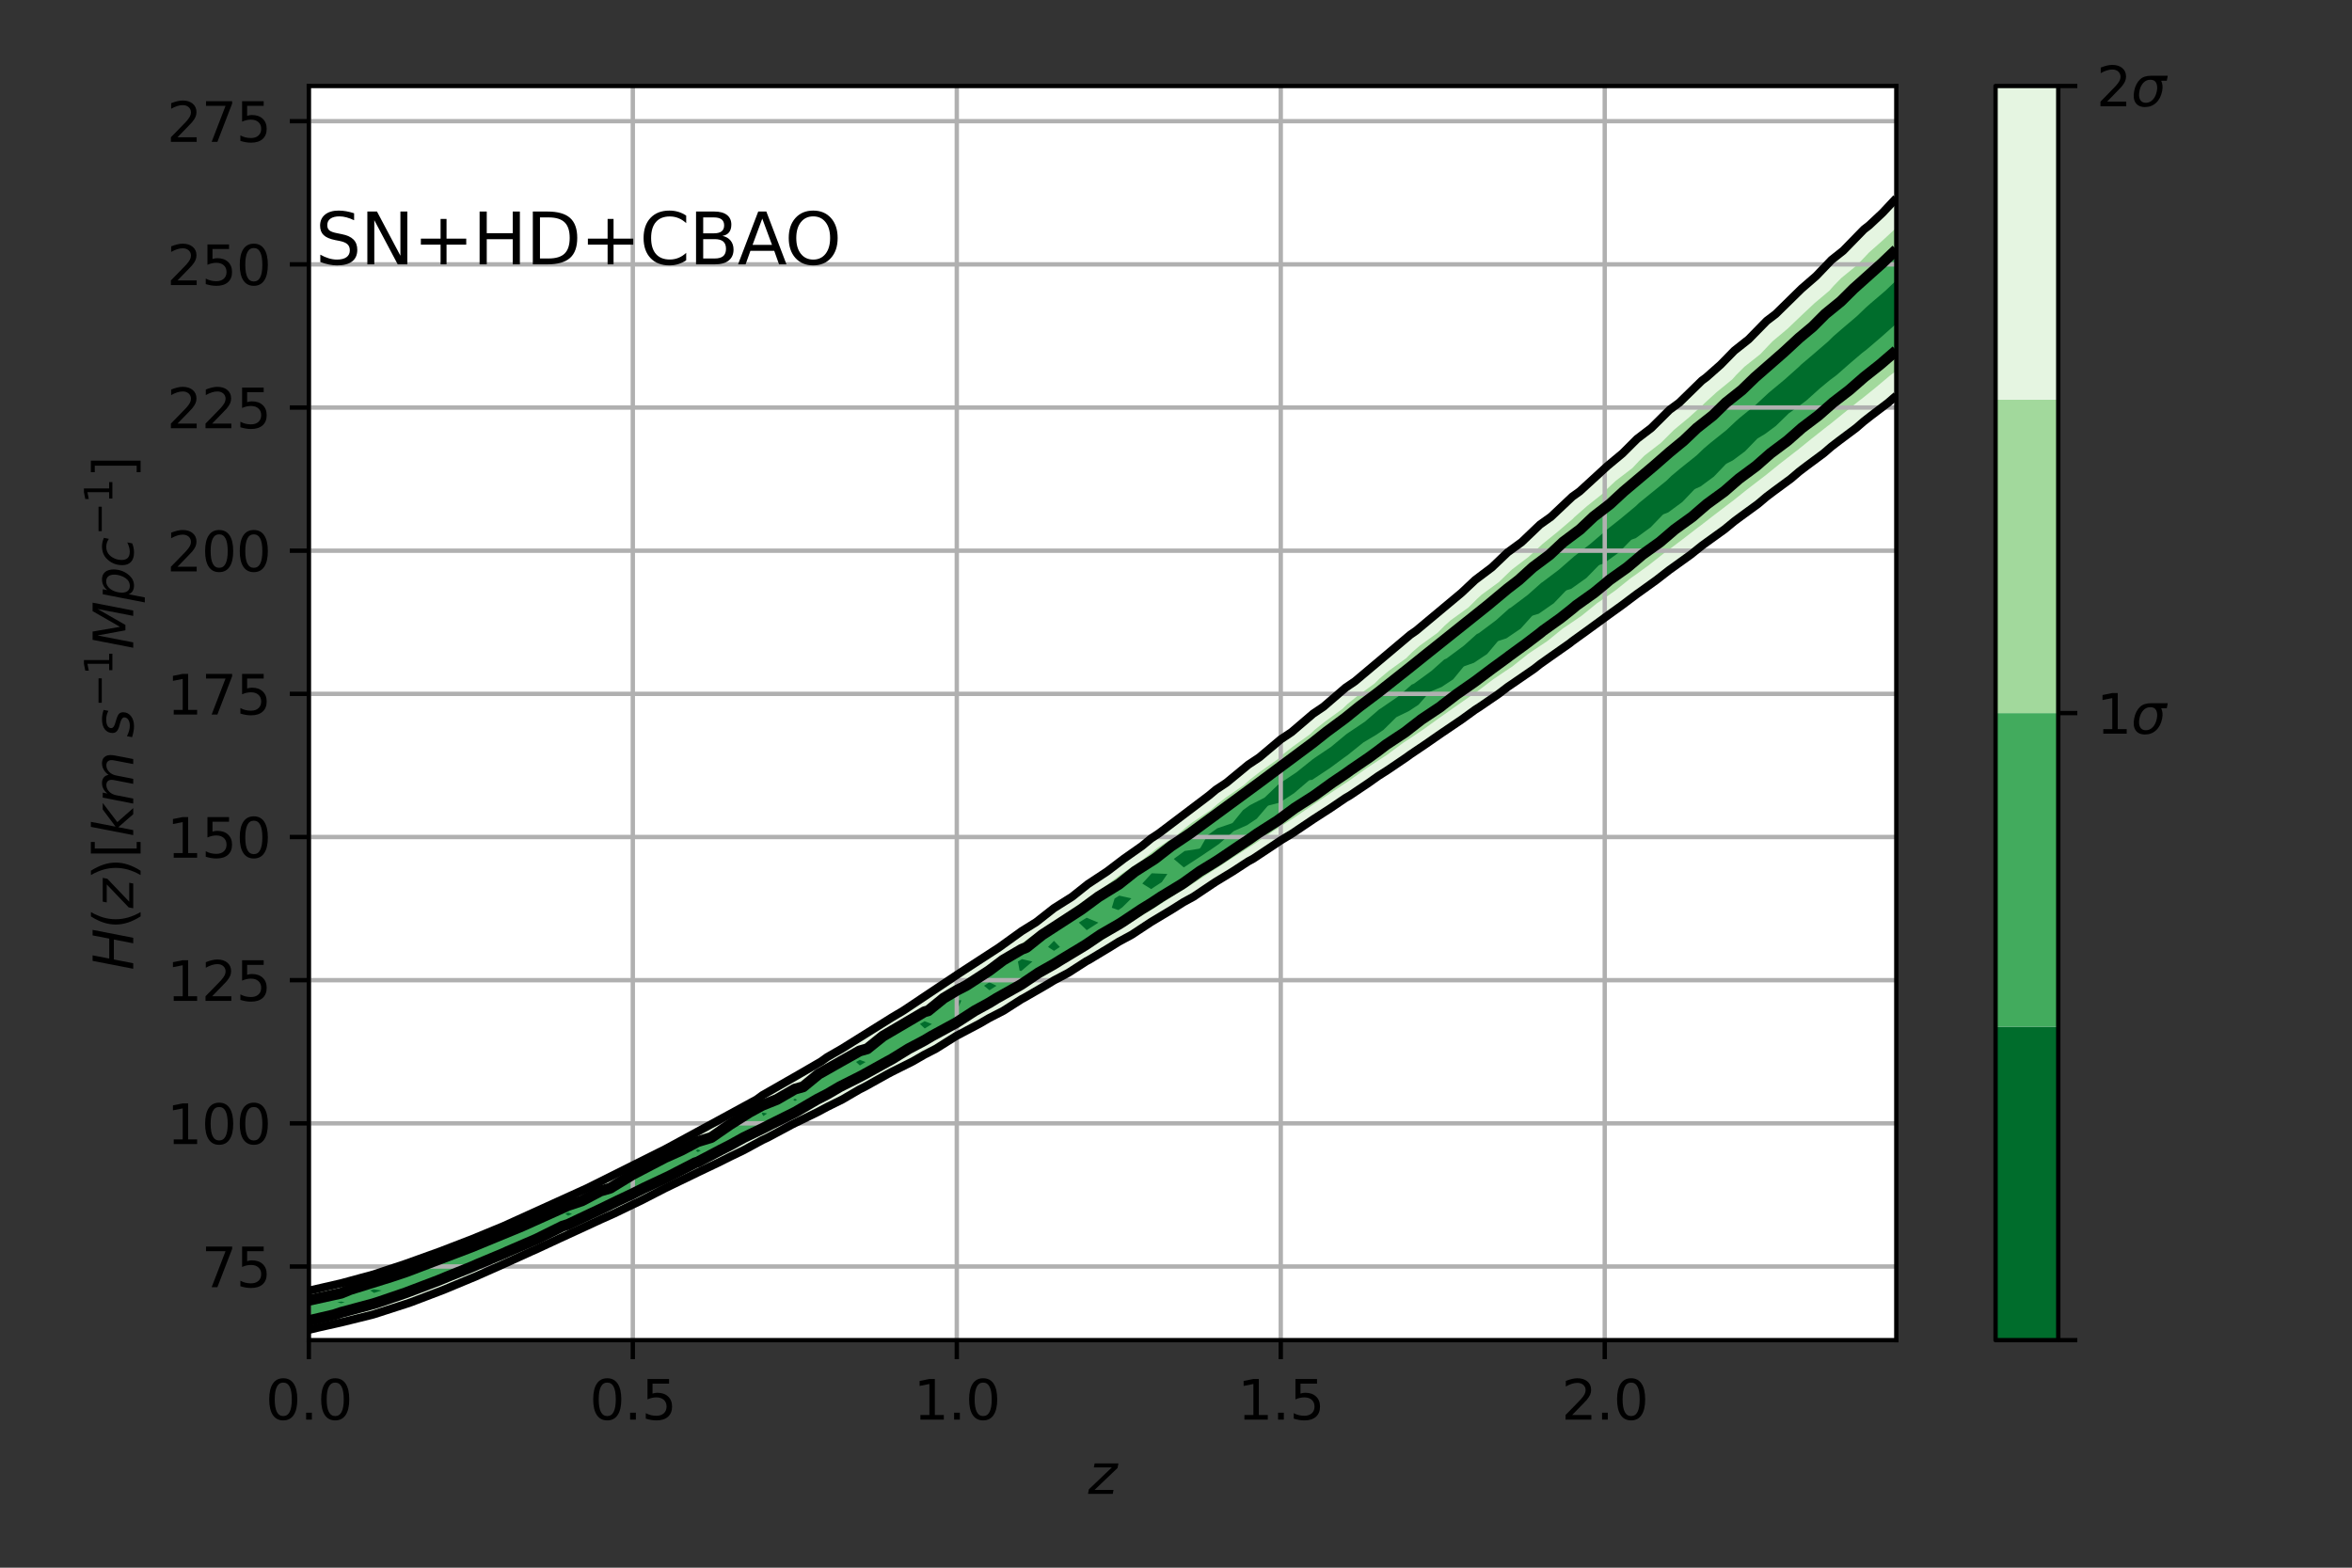 <?xml version="1.0" encoding="utf-8" standalone="no"?>
<!DOCTYPE svg PUBLIC "-//W3C//DTD SVG 1.1//EN"
  "http://www.w3.org/Graphics/SVG/1.1/DTD/svg11.dtd">
<svg xmlns:xlink="http://www.w3.org/1999/xlink" width="432pt" height="288pt" viewBox="0 0 432 288" xmlns="http://www.w3.org/2000/svg" version="1.1">
 <rect x="0" y="0" width="432" height="288" fill="#333333" stroke="none"/>
 <defs>
  <style type="text/css">*{stroke-linejoin: round; stroke-linecap: butt}</style>
 </defs>
 <g id="figure_1">
  <g id="patch_1">
   <path d="M 0 288 
L 432 288 
L 432 0 
L 0 0 
L 0 288 
z
" style="fill: none"/>
  </g>
  <g id="axes_1">
   <g id="patch_2">
    <path d="M 56.725 246.2 
L 348.305 246.2 
L 348.305 15.8 
L 56.725 15.8 
z
" style="fill: #ffffff"/>
   </g>
   <g id="PathCollection_1">
    <path d="M 57.847 241.545 
L 56.725 240.743 
L 56.725 241.545 
L 56.725 241.808 
z
" clip-path="url(#p11623e5f2f)" style="fill: #006d2c; stroke: #006d2c"/>
    <path d="M 62.676 239.935 
L 65.423 239.218 
L 62.676 238.589 
L 59.687 239.218 
z
" clip-path="url(#p11623e5f2f)" style="fill: #006d2c; stroke: #006d2c"/>
    <path d="M 68.626 238.066 
L 72.335 236.891 
L 68.626 236.352 
L 66.806 236.891 
z
" clip-path="url(#p11623e5f2f)" style="fill: #006d2c; stroke: #006d2c"/>
    <path d="M 74.577 235.405 
L 76.942 234.564 
L 74.577 234.378 
L 74.021 234.564 
z
" clip-path="url(#p11623e5f2f)" style="fill: #006d2c; stroke: #006d2c"/>
    <path d="M 80.527 232.684 
L 81.524 232.236 
L 80.527 232.171 
L 80.347 232.236 
z
" clip-path="url(#p11623e5f2f)" style="fill: #006d2c; stroke: #006d2c"/>
    <path d="M 86.478 230.391 
L 87.438 229.909 
L 86.478 229.827 
L 86.264 229.909 
z
" clip-path="url(#p11623e5f2f)" style="fill: #006d2c; stroke: #006d2c"/>
    <path d="M 92.429 228.239 
L 93.717 227.582 
L 92.429 227.41 
L 92.013 227.582 
z
" clip-path="url(#p11623e5f2f)" style="fill: #006d2c; stroke: #006d2c"/>
    <path d="M 98.379 226.07 
L 99.961 225.255 
L 98.379 224.903 
L 97.579 225.255 
z
" clip-path="url(#p11623e5f2f)" style="fill: #006d2c; stroke: #006d2c"/>
    <path d="M 104.33 223.902 
L 106.389 222.927 
L 104.33 222.215 
L 102.774 222.927 
z
" clip-path="url(#p11623e5f2f)" style="fill: #006d2c; stroke: #006d2c"/>
    <path d="M 110.281 221.109 
L 111.327 220.6 
L 110.281 220.004 
L 109.153 220.6 
z
" clip-path="url(#p11623e5f2f)" style="fill: #006d2c; stroke: #006d2c"/>
    <path d="M 116.231 218.287 
L 116.259 218.273 
L 116.231 218.229 
L 116.173 218.273 
z
" clip-path="url(#p11623e5f2f)" style="fill: #006d2c; stroke: #006d2c"/>
    <path d="M 122.182 214.527 
L 123.493 213.618 
L 122.182 213.384 
L 121.715 213.618 
z
" clip-path="url(#p11623e5f2f)" style="fill: #006d2c; stroke: #006d2c"/>
    <path d="M 128.132 212.238 
L 129.929 211.291 
L 128.132 210.618 
L 126.862 211.291 
z
" clip-path="url(#p11623e5f2f)" style="fill: #006d2c; stroke: #006d2c"/>
    <path d="M 134.083 209.186 
L 134.484 208.964 
L 134.083 208.583 
L 133.545 208.964 
z
" clip-path="url(#p11623e5f2f)" style="fill: #006d2c; stroke: #006d2c"/>
    <path d="M 140.034 205.749 
L 142.163 204.309 
L 140.034 203.866 
L 139.218 204.309 
z
" clip-path="url(#p11623e5f2f)" style="fill: #006d2c; stroke: #006d2c"/>
    <path d="M 145.984 202.861 
L 147.482 201.982 
L 145.984 201.28 
L 144.771 201.982 
z
" clip-path="url(#p11623e5f2f)" style="fill: #006d2c; stroke: #006d2c"/>
    <path d="M 151.935 199.694 
L 152.003 199.655 
L 151.935 199.132 
L 151.805 199.655 
z
" clip-path="url(#p11623e5f2f)" style="fill: #006d2c; stroke: #006d2c"/>
    <path d="M 157.885 196.354 
L 160.132 195 
L 157.885 194.157 
L 156.384 195 
z
" clip-path="url(#p11623e5f2f)" style="fill: #006d2c; stroke: #006d2c"/>
    <path d="M 163.836 192.992 
L 164.352 192.673 
L 163.836 191.366 
L 163.065 192.673 
z
" clip-path="url(#p11623e5f2f)" style="fill: #006d2c; stroke: #006d2c"/>
    <path d="M 169.787 189.568 
L 172.303 188.018 
L 169.787 187.058 
L 168.133 188.018 
z
" clip-path="url(#p11623e5f2f)" style="fill: #006d2c; stroke: #006d2c"/>
    <path d="M 175.737 186.071 
L 176.324 185.691 
L 177.287 183.364 
L 175.737 183.184 
L 175.434 183.364 
L 174.8 185.691 
z
" clip-path="url(#p11623e5f2f)" style="fill: #006d2c; stroke: #006d2c"/>
    <path d="M 181.688 182.534 
L 184.064 181.036 
L 181.688 179.886 
L 179.9 181.036 
z
" clip-path="url(#p11623e5f2f)" style="fill: #006d2c; stroke: #006d2c"/>
    <path d="M 187.638 178.932 
L 187.969 178.709 
L 190.713 176.382 
L 187.638 175.664 
L 186.412 176.382 
L 186.835 178.709 
z
" clip-path="url(#p11623e5f2f)" style="fill: #006d2c; stroke: #006d2c"/>
    <path d="M 193.589 175.275 
L 195.456 174.055 
L 193.589 172.123 
L 191.713 174.055 
z
" clip-path="url(#p11623e5f2f)" style="fill: #006d2c; stroke: #006d2c"/>
    <path d="M 199.54 171.516 
L 202.829 169.4 
L 199.54 168.032 
L 197.346 169.4 
z
" clip-path="url(#p11623e5f2f)" style="fill: #006d2c; stroke: #006d2c"/>
    <path d="M 205.49 167.746 
L 206.465 167.073 
L 208.809 164.745 
L 205.49 164.006 
L 204.297 164.745 
L 203.589 167.073 
z
" clip-path="url(#p11623e5f2f)" style="fill: #006d2c; stroke: #006d2c"/>
    <path d="M 211.441 163.926 
L 213.746 162.418 
L 215.338 160.091 
L 211.441 159.923 
L 211.177 160.091 
L 209.034 162.418 
z
" clip-path="url(#p11623e5f2f)" style="fill: #006d2c; stroke: #006d2c"/>
    <path d="M 217.392 159.975 
L 220.783 157.764 
L 223.342 156.043 
L 224.211 155.436 
L 226.881 153.109 
L 229.293 152.035 
L 231.17 150.782 
L 233.165 148.455 
L 235.243 147.913 
L 237.977 146.127 
L 240.704 143.8 
L 241.194 143.745 
L 244.621 141.473 
L 247.145 139.605 
L 247.8 139.145 
L 250.69 136.818 
L 253.095 135.381 
L 254.411 134.491 
L 256.771 132.164 
L 259.046 131.058 
L 260.891 129.836 
L 262.925 127.509 
L 264.996 126.663 
L 267.241 125.182 
L 269.155 122.855 
L 270.947 122.216 
L 273.481 120.527 
L 275.437 118.2 
L 276.898 117.729 
L 279.631 115.873 
L 281.722 113.545 
L 282.848 113.203 
L 285.706 111.218 
L 287.941 108.891 
L 288.799 108.633 
L 291.705 106.564 
L 293.979 104.236 
L 294.749 103.994 
L 297.632 101.909 
L 299.908 99.582 
L 300.7 99.307 
L 303.507 97.255 
L 305.752 94.927 
L 306.651 94.577 
L 309.335 92.6 
L 311.555 90.273 
L 312.601 89.805 
L 315.118 87.945 
L 317.347 85.618 
L 318.552 84.997 
L 320.844 83.291 
L 323.101 80.964 
L 324.503 80.118 
L 326.493 78.636 
L 328.888 76.309 
L 330.453 75.194 
L 332.081 73.982 
L 334.675 71.655 
L 336.404 70.23 
L 337.613 69.327 
L 340.267 67 
L 342.354 65.222 
L 343.081 64.673 
L 345.807 62.345 
L 348.305 60.125 
L 348.305 60.018 
L 348.305 57.691 
L 348.305 55.364 
L 348.305 53.036 
L 348.305 50.803 
L 345.969 53.036 
L 343.24 55.364 
L 342.354 56.152 
L 340.757 57.691 
L 338.019 60.018 
L 336.404 61.416 
L 335.461 62.345 
L 332.766 64.673 
L 330.453 66.637 
L 330.093 67 
L 327.485 69.327 
L 324.689 71.655 
L 324.503 71.816 
L 322.163 73.982 
L 319.301 76.309 
L 318.552 76.962 
L 316.77 78.636 
L 313.859 80.964 
L 312.601 82.033 
L 311.292 83.291 
L 308.383 85.618 
L 306.651 87.061 
L 305.745 87.945 
L 302.873 90.273 
L 300.7 92.042 
L 300.129 92.6 
L 297.325 94.927 
L 294.749 96.967 
L 294.451 97.255 
L 291.728 99.582 
L 288.799 101.834 
L 288.718 101.909 
L 286.057 104.236 
L 282.976 106.564 
L 282.848 106.631 
L 280.306 108.891 
L 277.215 111.218 
L 276.898 111.383 
L 274.485 113.545 
L 271.379 115.873 
L 270.947 116.085 
L 268.59 118.2 
L 265.462 120.527 
L 264.996 120.733 
L 262.618 122.855 
L 259.432 125.182 
L 259.046 125.324 
L 256.563 127.509 
L 253.174 129.836 
L 253.095 129.858 
L 250.416 132.164 
L 247.145 134.362 
L 246.969 134.491 
L 244.166 136.818 
L 241.194 138.816 
L 240.737 139.145 
L 237.843 141.473 
L 235.243 143.202 
L 234.41 143.8 
L 231.972 146.127 
L 229.293 147.505 
L 227.968 148.455 
L 226.08 150.782 
L 223.342 151.722 
L 221.413 153.109 
L 220.095 155.436 
L 217.392 155.858 
L 214.785 157.764 
z
" clip-path="url(#p11623e5f2f)" style="fill: #006d2c; stroke: #006d2c"/>
   </g>
   <g id="PathCollection_2">
    <defs>
     <path id="mf5d4ac4c91" d="M 61.331 -46.455 
L 62.676 -46.903 
L 68.626 -48.506 
L 69.495 -48.782 
L 74.577 -50.52 
L 76.126 -51.109 
L 80.527 -52.781 
L 82.105 -53.436 
L 86.478 -55.2 
L 87.769 -55.764 
L 92.429 -57.71 
L 93.265 -58.091 
L 98.379 -60.299 
L 98.635 -60.418 
L 103.321 -62.745 
L 104.33 -63.058 
L 108.587 -65.073 
L 110.281 -65.864 
L 113.437 -67.4 
L 116.231 -68.718 
L 118.236 -69.727 
L 122.182 -71.581 
L 123.164 -72.055 
L 127.674 -74.382 
L 128.132 -74.518 
L 132.289 -76.709 
L 134.083 -77.618 
L 136.641 -79.036 
L 140.034 -80.67 
L 141.376 -81.364 
L 145.984 -83.656 
L 146.056 -83.691 
L 150.04 -86.018 
L 151.935 -86.991 
L 154.242 -88.345 
L 157.885 -90.178 
L 158.811 -90.673 
L 163.013 -93 
L 163.836 -93.446 
L 166.878 -95.327 
L 169.787 -96.865 
L 171.111 -97.655 
L 175.39 -99.982 
L 175.737 -100.179 
L 179.03 -102.309 
L 181.688 -103.764 
L 183.106 -104.636 
L 187.265 -106.964 
L 187.638 -107.183 
L 190.761 -109.291 
L 193.589 -110.884 
L 194.771 -111.618 
L 198.63 -113.945 
L 199.54 -114.505 
L 202.132 -116.273 
L 205.49 -118.209 
L 206.116 -118.6 
L 209.605 -120.927 
L 211.441 -122.051 
L 213.257 -123.255 
L 217.094 -125.582 
L 217.392 -125.781 
L 220.359 -127.909 
L 223.342 -129.733 
L 224.117 -130.236 
L 227.558 -132.564 
L 229.293 -133.708 
L 230.977 -134.891 
L 234.636 -137.218 
L 235.243 -137.653 
L 237.807 -139.545 
L 241.194 -141.703 
L 241.447 -141.873 
L 244.67 -144.2 
L 247.145 -145.871 
L 248.054 -146.527 
L 251.463 -148.855 
L 253.095 -150.047 
L 254.585 -151.182 
L 258.101 -153.509 
L 259.046 -154.251 
L 261.095 -155.836 
L 264.582 -158.164 
L 264.996 -158.506 
L 267.591 -160.491 
L 270.932 -162.818 
L 270.947 -162.831 
L 274.029 -165.145 
L 276.898 -167.239 
L 277.19 -167.473 
L 280.384 -169.8 
L 282.848 -171.679 
L 283.39 -172.127 
L 286.65 -174.455 
L 288.799 -176.159 
L 289.535 -176.782 
L 292.809 -179.109 
L 294.749 -180.704 
L 295.609 -181.436 
L 298.879 -183.764 
L 300.7 -185.295 
L 301.633 -186.091 
L 304.885 -188.418 
L 306.651 -189.928 
L 307.608 -190.745 
L 310.832 -193.073 
L 312.601 -194.602 
L 313.534 -195.4 
L 316.729 -197.727 
L 318.552 -199.314 
L 319.406 -200.055 
L 322.551 -202.382 
L 324.503 -204.099 
L 325.197 -204.709 
L 328.304 -207.036 
L 330.453 -208.93 
L 330.941 -209.364 
L 334.011 -211.691 
L 336.404 -213.793 
L 336.654 -214.018 
L 339.677 -216.345 
L 342.343 -218.673 
L 342.354 -218.684 
L 345.281 -221 
L 347.988 -223.327 
L 348.305 -223.629 
L 348.305 -225.655 
L 348.305 -227.875 
L 345.807 -225.655 
L 343.081 -223.327 
L 342.354 -222.778 
L 340.267 -221 
L 337.613 -218.673 
L 336.404 -217.77 
L 334.675 -216.345 
L 332.081 -214.018 
L 330.453 -212.806 
L 328.888 -211.691 
L 326.493 -209.364 
L 324.503 -207.882 
L 323.101 -207.036 
L 320.844 -204.709 
L 318.552 -203.003 
L 317.347 -202.382 
L 315.118 -200.055 
L 312.601 -198.195 
L 311.555 -197.727 
L 309.335 -195.4 
L 306.651 -193.423 
L 305.752 -193.073 
L 303.507 -190.745 
L 300.7 -188.693 
L 299.908 -188.418 
L 297.632 -186.091 
L 294.749 -184.006 
L 293.979 -183.764 
L 291.705 -181.436 
L 288.799 -179.367 
L 287.941 -179.109 
L 285.706 -176.782 
L 282.848 -174.797 
L 281.722 -174.455 
L 279.631 -172.127 
L 276.898 -170.271 
L 275.437 -169.8 
L 273.481 -167.473 
L 270.947 -165.784 
L 269.155 -165.145 
L 267.241 -162.818 
L 264.996 -161.337 
L 262.925 -160.491 
L 260.891 -158.164 
L 259.046 -156.942 
L 256.771 -155.836 
L 254.411 -153.509 
L 253.095 -152.619 
L 250.69 -151.182 
L 247.8 -148.855 
L 247.145 -148.395 
L 244.621 -146.527 
L 241.194 -144.255 
L 240.704 -144.2 
L 237.977 -141.873 
L 235.243 -140.087 
L 233.165 -139.545 
L 231.17 -137.218 
L 229.293 -135.965 
L 226.881 -134.891 
L 224.211 -132.564 
L 223.342 -131.957 
L 220.783 -130.236 
L 217.392 -128.025 
L 214.785 -130.236 
L 217.392 -132.142 
L 220.095 -132.564 
L 221.413 -134.891 
L 223.342 -136.278 
L 226.08 -137.218 
L 227.968 -139.545 
L 229.293 -140.495 
L 231.972 -141.873 
L 234.41 -144.2 
L 235.243 -144.798 
L 237.843 -146.527 
L 240.737 -148.855 
L 241.194 -149.184 
L 244.166 -151.182 
L 246.969 -153.509 
L 247.145 -153.638 
L 250.416 -155.836 
L 253.095 -158.142 
L 253.174 -158.164 
L 256.563 -160.491 
L 259.046 -162.676 
L 259.432 -162.818 
L 262.618 -165.145 
L 264.996 -167.267 
L 265.462 -167.473 
L 268.59 -169.8 
L 270.947 -171.915 
L 271.379 -172.127 
L 274.485 -174.455 
L 276.898 -176.617 
L 277.215 -176.782 
L 280.306 -179.109 
L 282.848 -181.369 
L 282.976 -181.436 
L 286.057 -183.764 
L 288.718 -186.091 
L 288.799 -186.166 
L 291.728 -188.418 
L 294.451 -190.745 
L 294.749 -191.033 
L 297.325 -193.073 
L 300.129 -195.4 
L 300.7 -195.958 
L 302.873 -197.727 
L 305.745 -200.055 
L 306.651 -200.939 
L 308.383 -202.382 
L 311.292 -204.709 
L 312.601 -205.967 
L 313.859 -207.036 
L 316.77 -209.364 
L 318.552 -211.038 
L 319.301 -211.691 
L 322.163 -214.018 
L 324.503 -216.184 
L 324.689 -216.345 
L 327.485 -218.673 
L 330.093 -221 
L 330.453 -221.363 
L 332.766 -223.327 
L 335.461 -225.655 
L 336.404 -226.584 
L 338.019 -227.982 
L 340.757 -230.309 
L 342.354 -231.848 
L 343.24 -232.636 
L 345.969 -234.964 
L 348.305 -237.197 
L 348.305 -237.291 
L 348.305 -239.618 
L 348.305 -241.945 
L 348.305 -242.142 
L 348.066 -241.945 
L 345.661 -239.618 
L 343.165 -237.291 
L 342.354 -236.635 
L 340.46 -234.964 
L 338.116 -232.636 
L 336.404 -231.255 
L 335.26 -230.309 
L 332.938 -227.982 
L 330.453 -225.909 
L 330.135 -225.655 
L 327.665 -223.327 
L 325.086 -221 
L 324.503 -220.544 
L 322.341 -218.673 
L 319.935 -216.345 
L 318.552 -215.269 
L 317.004 -214.018 
L 314.631 -211.691 
L 312.601 -210.087 
L 311.673 -209.364 
L 309.225 -207.036 
L 306.651 -204.92 
L 306.378 -204.709 
L 303.75 -202.382 
L 301.091 -200.055 
L 300.7 -199.764 
L 298.232 -197.727 
L 295.715 -195.4 
L 294.749 -194.688 
L 292.689 -193.073 
L 290.232 -190.745 
L 288.799 -189.681 
L 287.126 -188.418 
L 284.637 -186.091 
L 282.848 -184.745 
L 281.526 -183.764 
L 278.96 -181.436 
L 276.898 -179.85 
L 275.897 -179.109 
L 273.217 -176.782 
L 270.947 -174.995 
L 270.221 -174.455 
L 267.416 -172.127 
L 264.996 -170.188 
L 264.48 -169.8 
L 261.556 -167.473 
L 259.046 -165.438 
L 258.66 -165.145 
L 255.636 -162.818 
L 253.095 -160.752 
L 252.752 -160.491 
L 249.652 -158.164 
L 247.145 -156.136 
L 246.751 -155.836 
L 243.601 -153.509 
L 241.194 -151.592 
L 240.65 -151.182 
L 237.475 -148.855 
L 235.243 -147.121 
L 234.44 -146.527 
L 231.266 -144.2 
L 229.293 -142.72 
L 228.114 -141.873 
L 224.968 -139.545 
L 223.342 -138.378 
L 221.669 -137.218 
L 218.583 -134.891 
L 217.392 -134.078 
L 215.109 -132.564 
L 212.116 -130.236 
L 211.441 -129.8 
L 208.464 -127.909 
L 205.54 -125.582 
L 205.49 -125.56 
L 201.77 -123.255 
L 199.54 -121.573 
L 198.615 -120.927 
L 195.02 -118.6 
L 193.589 -117.643 
L 191.438 -116.273 
L 188.526 -113.945 
L 187.638 -113.595 
L 184.262 -111.618 
L 181.688 -109.681 
L 181.113 -109.291 
L 177.491 -106.964 
L 175.737 -106.059 
L 173.342 -104.636 
L 170.478 -102.309 
L 169.787 -102.121 
L 166.104 -99.982 
L 163.836 -98.653 
L 162.184 -97.655 
L 159.291 -95.327 
L 157.885 -94.925 
L 154.459 -93 
L 151.935 -91.617 
L 150.355 -90.673 
L 147.518 -88.345 
L 145.984 -87.917 
L 142.701 -86.018 
L 140.034 -84.957 
L 137.703 -83.691 
L 134.083 -81.409 
L 133.998 -81.364 
L 130.652 -79.036 
L 128.132 -78.266 
L 125.194 -76.709 
L 122.182 -75.362 
L 120.225 -74.382 
L 116.231 -72.257 
L 115.822 -72.055 
L 112.087 -69.727 
L 110.281 -69.197 
L 106.881 -67.4 
L 104.33 -66.546 
L 101.113 -65.073 
L 98.379 -63.844 
L 95.878 -62.745 
L 92.429 -61.302 
L 90.29 -60.418 
L 86.478 -58.872 
L 84.448 -58.091 
L 80.527 -56.545 
L 78.358 -55.764 
L 74.577 -54.36 
L 71.809 -53.436 
L 68.626 -52.381 
L 64.329 -51.109 
L 62.676 -50.429 
L 56.725 -49.124 
L 56.725 -48.782 
L 56.725 -47.257 
L 57.847 -46.455 
L 56.725 -46.192 
L 56.725 -45.377 
z
M 59.687 -48.782 
L 62.676 -49.411 
L 65.423 -48.782 
L 62.676 -48.065 
z
M 66.806 -51.109 
L 68.626 -51.648 
L 72.335 -51.109 
L 68.626 -49.934 
z
M 74.021 -53.436 
L 74.577 -53.622 
L 76.942 -53.436 
L 74.577 -52.595 
z
M 80.347 -55.764 
L 80.527 -55.829 
L 81.524 -55.764 
L 80.527 -55.316 
z
M 86.264 -58.091 
L 86.478 -58.173 
L 87.438 -58.091 
L 86.478 -57.609 
z
M 92.013 -60.418 
L 92.429 -60.59 
L 93.717 -60.418 
L 92.429 -59.761 
z
M 97.579 -62.745 
L 98.379 -63.097 
L 99.961 -62.745 
L 98.379 -61.93 
z
M 102.774 -65.073 
L 104.33 -65.785 
L 106.389 -65.073 
L 104.33 -64.098 
z
M 109.153 -67.4 
L 110.281 -67.996 
L 111.327 -67.4 
L 110.281 -66.891 
z
M 116.173 -69.727 
L 116.231 -69.771 
L 116.259 -69.727 
L 116.231 -69.713 
z
M 121.715 -74.382 
L 122.182 -74.616 
L 123.493 -74.382 
L 122.182 -73.473 
z
M 126.862 -76.709 
L 128.132 -77.382 
L 129.929 -76.709 
L 128.132 -75.762 
z
M 133.545 -79.036 
L 134.083 -79.417 
L 134.484 -79.036 
L 134.083 -78.814 
z
M 139.218 -83.691 
L 140.034 -84.134 
L 142.163 -83.691 
L 140.034 -82.251 
z
M 144.771 -86.018 
L 145.984 -86.72 
L 147.482 -86.018 
L 145.984 -85.139 
z
M 151.805 -88.345 
L 151.935 -88.868 
L 152.003 -88.345 
L 151.935 -88.306 
z
M 156.384 -93 
L 157.885 -93.843 
L 160.132 -93 
L 157.885 -91.646 
z
M 163.065 -95.327 
L 163.836 -96.634 
L 164.352 -95.327 
L 163.836 -95.008 
z
M 168.133 -99.982 
L 169.787 -100.942 
L 172.303 -99.982 
L 169.787 -98.432 
z
M 174.8 -102.309 
L 175.434 -104.636 
L 175.737 -104.816 
L 177.287 -104.636 
L 176.324 -102.309 
L 175.737 -101.929 
z
M 179.9 -106.964 
L 181.688 -108.114 
L 184.064 -106.964 
L 181.688 -105.466 
z
M 186.835 -109.291 
L 186.412 -111.618 
L 187.638 -112.336 
L 190.713 -111.618 
L 187.969 -109.291 
L 187.638 -109.068 
z
M 191.713 -113.945 
L 193.589 -115.877 
L 195.456 -113.945 
L 193.589 -112.725 
z
M 197.346 -118.6 
L 199.54 -119.968 
L 202.829 -118.6 
L 199.54 -116.484 
z
M 203.589 -120.927 
L 204.297 -123.255 
L 205.49 -123.994 
L 208.809 -123.255 
L 206.465 -120.927 
L 205.49 -120.254 
z
M 209.034 -125.582 
L 211.177 -127.909 
L 211.441 -128.077 
L 215.338 -127.909 
L 213.746 -125.582 
L 211.441 -124.074 
z
" style="stroke: #42ab5d"/>
    </defs>
    <g clip-path="url(#p11623e5f2f)">
     <use xlink:href="#mf5d4ac4c91" x="0" y="288" style="fill: #42ab5d; stroke: #42ab5d"/>
    </g>
   </g>
   <g id="PathCollection_3">
    <path d="M 62.676 242.077 
L 64.827 241.545 
L 68.626 240.478 
L 72.595 239.218 
L 74.577 238.54 
L 78.914 236.891 
L 80.527 236.278 
L 84.654 234.564 
L 86.478 233.828 
L 90.123 232.236 
L 92.429 231.273 
L 95.428 229.909 
L 98.379 228.635 
L 100.638 227.582 
L 104.33 225.895 
L 105.722 225.255 
L 110.281 223.139 
L 110.755 222.927 
L 115.548 220.6 
L 116.231 220.278 
L 120.214 218.273 
L 122.182 217.348 
L 125.09 215.945 
L 128.132 214.457 
L 129.895 213.618 
L 134.083 211.528 
L 134.574 211.291 
L 138.798 208.964 
L 140.034 208.369 
L 143.386 206.636 
L 145.984 205.344 
L 148.104 204.309 
L 151.935 202.265 
L 152.508 201.982 
L 156.48 199.655 
L 157.885 198.948 
L 160.915 197.327 
L 163.836 195.791 
L 165.417 195 
L 169.405 192.673 
L 169.787 192.471 
L 173.351 190.345 
L 175.737 189.076 
L 177.74 188.018 
L 181.688 185.714 
L 181.733 185.691 
L 185.515 183.364 
L 187.638 182.201 
L 189.708 181.036 
L 193.552 178.709 
L 193.589 178.688 
L 197.304 176.382 
L 199.54 175.095 
L 201.316 174.055 
L 204.992 171.727 
L 205.49 171.44 
L 208.755 169.4 
L 211.441 167.747 
L 212.563 167.073 
L 216.161 164.745 
L 217.392 164.006 
L 219.907 162.418 
L 223.342 160.175 
L 223.48 160.091 
L 227.064 157.764 
L 229.293 156.342 
L 230.717 155.436 
L 234.121 153.109 
L 235.243 152.406 
L 237.765 150.782 
L 241.167 148.455 
L 241.194 148.438 
L 244.634 146.127 
L 247.145 144.449 
L 248.141 143.8 
L 251.384 141.473 
L 253.095 140.353 
L 254.952 139.145 
L 258.099 136.818 
L 259.046 136.2 
L 261.608 134.491 
L 264.84 132.164 
L 264.996 132.059 
L 268.142 129.836 
L 270.947 127.892 
L 271.522 127.509 
L 274.588 125.182 
L 276.898 123.621 
L 278.059 122.855 
L 280.98 120.527 
L 282.848 119.277 
L 284.47 118.2 
L 287.336 115.873 
L 288.799 114.891 
L 290.772 113.545 
L 293.634 111.218 
L 294.749 110.459 
L 296.979 108.891 
L 299.885 106.564 
L 300.7 106.001 
L 303.124 104.236 
L 306.088 101.909 
L 306.651 101.514 
L 309.217 99.582 
L 312.235 97.255 
L 312.601 96.993 
L 315.266 94.927 
L 318.321 92.6 
L 318.552 92.434 
L 321.258 90.273 
L 324.29 87.945 
L 324.503 87.79 
L 327.187 85.618 
L 330.184 83.291 
L 330.453 83.093 
L 333.076 80.964 
L 336.024 78.636 
L 336.404 78.358 
L 338.934 76.309 
L 341.82 73.982 
L 342.354 73.591 
L 344.745 71.655 
L 347.518 69.327 
L 348.305 68.751 
L 348.305 67 
L 348.305 64.673 
L 348.305 64.371 
L 347.988 64.673 
L 345.281 67 
L 342.354 69.316 
L 342.343 69.327 
L 339.677 71.655 
L 336.654 73.982 
L 336.404 74.207 
L 334.011 76.309 
L 330.941 78.636 
L 330.453 79.07 
L 328.304 80.964 
L 325.197 83.291 
L 324.503 83.901 
L 322.551 85.618 
L 319.406 87.945 
L 318.552 88.686 
L 316.729 90.273 
L 313.534 92.6 
L 312.601 93.398 
L 310.832 94.927 
L 307.608 97.255 
L 306.651 98.072 
L 304.885 99.582 
L 301.633 101.909 
L 300.7 102.705 
L 298.879 104.236 
L 295.609 106.564 
L 294.749 107.296 
L 292.809 108.891 
L 289.535 111.218 
L 288.799 111.841 
L 286.65 113.545 
L 283.39 115.873 
L 282.848 116.321 
L 280.384 118.2 
L 277.19 120.527 
L 276.898 120.761 
L 274.029 122.855 
L 270.947 125.169 
L 270.932 125.182 
L 267.591 127.509 
L 264.996 129.494 
L 264.582 129.836 
L 261.095 132.164 
L 259.046 133.749 
L 258.101 134.491 
L 254.585 136.818 
L 253.095 137.953 
L 251.463 139.145 
L 248.054 141.473 
L 247.145 142.129 
L 244.67 143.8 
L 241.447 146.127 
L 241.194 146.297 
L 237.807 148.455 
L 235.243 150.347 
L 234.636 150.782 
L 230.977 153.109 
L 229.293 154.292 
L 227.558 155.436 
L 224.117 157.764 
L 223.342 158.267 
L 220.359 160.091 
L 217.392 162.219 
L 217.094 162.418 
L 213.257 164.745 
L 211.441 165.949 
L 209.605 167.073 
L 206.116 169.4 
L 205.49 169.791 
L 202.132 171.727 
L 199.54 173.495 
L 198.63 174.055 
L 194.771 176.382 
L 193.589 177.116 
L 190.761 178.709 
L 187.638 180.817 
L 187.265 181.036 
L 183.106 183.364 
L 181.688 184.236 
L 179.03 185.691 
L 175.737 187.821 
L 175.39 188.018 
L 171.111 190.345 
L 169.787 191.135 
L 166.878 192.673 
L 163.836 194.554 
L 163.013 195 
L 158.811 197.327 
L 157.885 197.822 
L 154.242 199.655 
L 151.935 201.009 
L 150.04 201.982 
L 146.056 204.309 
L 145.984 204.344 
L 141.376 206.636 
L 140.034 207.33 
L 136.641 208.964 
L 134.083 210.382 
L 132.289 211.291 
L 128.132 213.482 
L 127.674 213.618 
L 123.164 215.945 
L 122.182 216.419 
L 118.236 218.273 
L 116.231 219.282 
L 113.437 220.6 
L 110.281 222.136 
L 108.587 222.927 
L 104.33 224.942 
L 103.321 225.255 
L 98.635 227.582 
L 98.379 227.701 
L 93.265 229.909 
L 92.429 230.29 
L 87.769 232.236 
L 86.478 232.8 
L 82.105 234.564 
L 80.527 235.219 
L 76.126 236.891 
L 74.577 237.48 
L 69.495 239.218 
L 68.626 239.494 
L 62.676 241.097 
L 61.331 241.545 
L 56.725 242.623 
L 56.725 243.437 
z
" clip-path="url(#p11623e5f2f)" style="fill: #a2d99c; stroke: #a2d99c"/>
    <path d="M 62.676 237.571 
L 64.329 236.891 
L 68.626 235.619 
L 71.809 234.564 
L 74.577 233.64 
L 78.358 232.236 
L 80.527 231.455 
L 84.448 229.909 
L 86.478 229.128 
L 90.29 227.582 
L 92.429 226.698 
L 95.878 225.255 
L 98.379 224.156 
L 101.113 222.927 
L 104.33 221.454 
L 106.881 220.6 
L 110.281 218.803 
L 112.087 218.273 
L 115.822 215.945 
L 116.231 215.743 
L 120.225 213.618 
L 122.182 212.638 
L 125.194 211.291 
L 128.132 209.734 
L 130.652 208.964 
L 133.998 206.636 
L 134.083 206.591 
L 137.703 204.309 
L 140.034 203.043 
L 142.701 201.982 
L 145.984 200.083 
L 147.518 199.655 
L 150.355 197.327 
L 151.935 196.383 
L 154.459 195 
L 157.885 193.075 
L 159.291 192.673 
L 162.184 190.345 
L 163.836 189.347 
L 166.104 188.018 
L 169.787 185.879 
L 170.478 185.691 
L 173.342 183.364 
L 175.737 181.941 
L 177.491 181.036 
L 181.113 178.709 
L 181.688 178.319 
L 184.262 176.382 
L 187.638 174.405 
L 188.526 174.055 
L 191.438 171.727 
L 193.589 170.357 
L 195.02 169.4 
L 198.615 167.073 
L 199.54 166.427 
L 201.77 164.745 
L 205.49 162.44 
L 205.54 162.418 
L 208.464 160.091 
L 211.441 158.2 
L 212.116 157.764 
L 215.109 155.436 
L 217.392 153.922 
L 218.583 153.109 
L 221.669 150.782 
L 223.342 149.622 
L 224.968 148.455 
L 228.114 146.127 
L 229.293 145.28 
L 231.266 143.8 
L 234.44 141.473 
L 235.243 140.879 
L 237.475 139.145 
L 240.65 136.818 
L 241.194 136.408 
L 243.601 134.491 
L 246.751 132.164 
L 247.145 131.864 
L 249.652 129.836 
L 252.752 127.509 
L 253.095 127.248 
L 255.636 125.182 
L 258.66 122.855 
L 259.046 122.562 
L 261.556 120.527 
L 264.48 118.2 
L 264.996 117.812 
L 267.416 115.873 
L 270.221 113.545 
L 270.947 113.005 
L 273.217 111.218 
L 275.897 108.891 
L 276.898 108.15 
L 278.96 106.564 
L 281.526 104.236 
L 282.848 103.255 
L 284.637 101.909 
L 287.126 99.582 
L 288.799 98.319 
L 290.232 97.255 
L 292.689 94.927 
L 294.749 93.312 
L 295.715 92.6 
L 298.232 90.273 
L 300.7 88.236 
L 301.091 87.945 
L 303.75 85.618 
L 306.378 83.291 
L 306.651 83.08 
L 309.225 80.964 
L 311.673 78.636 
L 312.601 77.913 
L 314.631 76.309 
L 317.004 73.982 
L 318.552 72.731 
L 319.935 71.655 
L 322.341 69.327 
L 324.503 67.456 
L 325.086 67 
L 327.665 64.673 
L 330.135 62.345 
L 330.453 62.091 
L 332.938 60.018 
L 335.26 57.691 
L 336.404 56.745 
L 338.116 55.364 
L 340.46 53.036 
L 342.354 51.365 
L 343.165 50.709 
L 345.661 48.382 
L 348.066 46.055 
L 348.305 45.858 
L 348.305 43.727 
L 348.305 41.4 
L 348.305 41.093 
L 348.047 41.4 
L 345.538 43.727 
L 342.91 46.055 
L 342.354 46.651 
L 340.702 48.382 
L 337.854 50.709 
L 336.404 52.195 
L 335.668 53.036 
L 332.901 55.364 
L 330.453 57.668 
L 330.434 57.691 
L 327.993 60.018 
L 325.22 62.345 
L 324.503 63.093 
L 323.008 64.673 
L 320.077 67 
L 318.552 68.521 
L 317.835 69.327 
L 314.981 71.655 
L 312.601 73.835 
L 312.473 73.982 
L 309.894 76.309 
L 307.09 78.636 
L 306.651 79.078 
L 304.756 80.964 
L 301.75 83.291 
L 300.7 84.327 
L 299.493 85.618 
L 296.447 87.945 
L 294.749 89.539 
L 294.087 90.273 
L 291.163 92.6 
L 288.799 94.673 
L 288.567 94.927 
L 285.843 97.255 
L 282.973 99.582 
L 282.848 99.7 
L 280.449 101.909 
L 277.39 104.236 
L 276.898 104.7 
L 274.965 106.564 
L 271.787 108.891 
L 270.947 109.666 
L 269.385 111.218 
L 266.157 113.545 
L 264.996 114.584 
L 263.716 115.873 
L 260.485 118.2 
L 259.046 119.446 
L 257.968 120.527 
L 254.755 122.855 
L 253.095 124.245 
L 252.15 125.182 
L 248.953 127.509 
L 247.145 128.981 
L 246.266 129.836 
L 243.066 132.164 
L 241.194 133.654 
L 240.316 134.491 
L 237.086 136.818 
L 235.243 138.263 
L 234.296 139.145 
L 231.009 141.473 
L 229.293 142.807 
L 228.2 143.8 
L 224.834 146.127 
L 223.342 147.287 
L 222.015 148.455 
L 218.562 150.782 
L 217.392 151.699 
L 215.724 153.109 
L 212.196 155.436 
L 211.441 156.036 
L 209.292 157.764 
L 205.751 160.091 
L 205.49 160.298 
L 202.681 162.418 
L 199.54 164.521 
L 199.263 164.745 
L 195.887 167.073 
L 193.589 168.669 
L 192.683 169.4 
L 188.992 171.727 
L 187.638 172.737 
L 185.904 174.055 
L 182.112 176.382 
L 181.688 176.701 
L 178.725 178.709 
L 175.737 180.621 
L 175.142 181.036 
L 171.251 183.364 
L 169.787 184.421 
L 168.003 185.691 
L 164.075 188.018 
L 163.836 188.158 
L 160.217 190.345 
L 157.885 191.867 
L 156.62 192.673 
L 152.534 195 
L 151.935 195.328 
L 148.59 197.327 
L 145.984 198.949 
L 144.743 199.655 
L 140.63 201.982 
L 140.034 202.219 
L 136.187 204.309 
L 134.083 205.635 
L 132.219 206.636 
L 128.132 208.84 
L 127.918 208.964 
L 123.525 211.291 
L 122.182 211.892 
L 118.735 213.618 
L 116.231 214.95 
L 114.219 215.945 
L 110.281 217.842 
L 109.413 218.273 
L 104.608 220.6 
L 104.33 220.693 
L 99.452 222.927 
L 98.379 223.409 
L 94.178 225.255 
L 92.429 225.987 
L 88.567 227.582 
L 86.478 228.429 
L 82.633 229.909 
L 80.527 230.739 
L 76.369 232.236 
L 74.577 232.902 
L 69.598 234.564 
L 68.626 234.886 
L 62.676 236.606 
L 61.428 236.891 
L 56.725 237.996 
L 56.725 238.876 
z
" clip-path="url(#p11623e5f2f)" style="fill: #a2d99c; stroke: #a2d99c"/>
   </g>
   <g id="PathCollection_4">
    <path d="M 58.523 243.873 
L 62.676 242.943 
L 68.332 241.545 
L 68.626 241.463 
L 74.577 239.547 
L 75.546 239.218 
L 80.527 237.322 
L 81.64 236.891 
L 86.478 234.876 
L 87.242 234.564 
L 92.429 232.26 
L 92.479 232.236 
L 97.591 229.909 
L 98.379 229.569 
L 102.641 227.582 
L 104.33 226.81 
L 107.711 225.255 
L 110.281 224.062 
L 112.825 222.927 
L 116.231 221.278 
L 117.667 220.6 
L 122.182 218.278 
L 122.193 218.273 
L 127.016 215.945 
L 128.132 215.399 
L 131.874 213.618 
L 134.083 212.516 
L 136.623 211.291 
L 140.034 209.439 
L 141.048 208.964 
L 145.395 206.636 
L 145.984 206.343 
L 150.153 204.309 
L 151.935 203.358 
L 154.719 201.982 
L 157.885 200.135 
L 158.847 199.655 
L 163.02 197.327 
L 163.836 196.898 
L 167.63 195 
L 169.787 193.756 
L 171.89 192.673 
L 175.591 190.345 
L 175.737 190.268 
L 179.996 188.018 
L 181.688 187.031 
L 184.296 185.691 
L 187.638 183.558 
L 188.016 183.364 
L 192.052 181.036 
L 193.589 180.107 
L 196.238 178.709 
L 199.54 176.585 
L 199.937 176.382 
L 203.807 174.055 
L 205.49 173.007 
L 207.861 171.727 
L 211.393 169.4 
L 211.441 169.371 
L 215.265 167.073 
L 217.392 165.729 
L 219.199 164.745 
L 222.669 162.418 
L 223.342 161.978 
L 226.44 160.091 
L 229.293 158.233 
L 230.164 157.764 
L 233.675 155.436 
L 235.243 154.384 
L 237.357 153.109 
L 240.821 150.782 
L 241.194 150.527 
L 244.402 148.455 
L 247.145 146.593 
L 247.951 146.127 
L 251.411 143.8 
L 253.095 142.603 
L 254.868 141.473 
L 258.302 139.145 
L 259.046 138.603 
L 261.698 136.818 
L 264.996 134.532 
L 265.066 134.491 
L 268.497 132.164 
L 270.947 130.388 
L 271.808 129.836 
L 275.21 127.509 
L 276.898 126.219 
L 278.418 125.182 
L 281.803 122.855 
L 282.848 122.028 
L 284.967 120.527 
L 288.287 118.2 
L 288.799 117.791 
L 291.459 115.873 
L 294.653 113.545 
L 294.749 113.469 
L 297.876 111.218 
L 300.7 109.092 
L 300.995 108.891 
L 304.229 106.564 
L 306.651 104.681 
L 307.281 104.236 
L 310.516 101.909 
L 312.601 100.239 
L 313.508 99.582 
L 316.739 97.255 
L 318.552 95.766 
L 319.68 94.927 
L 322.872 92.6 
L 324.503 91.227 
L 325.765 90.273 
L 328.929 87.945 
L 330.453 86.646 
L 331.799 85.618 
L 334.938 83.291 
L 336.404 82.032 
L 337.793 80.964 
L 340.908 78.636 
L 342.354 77.39 
L 343.74 76.309 
L 346.804 73.982 
L 348.305 72.679 
L 348.305 71.655 
L 348.305 69.327 
L 348.305 68.751 
L 347.518 69.327 
L 344.745 71.655 
L 342.354 73.591 
L 341.82 73.982 
L 338.934 76.309 
L 336.404 78.358 
L 336.024 78.636 
L 333.076 80.964 
L 330.453 83.093 
L 330.184 83.291 
L 327.187 85.618 
L 324.503 87.79 
L 324.29 87.945 
L 321.258 90.273 
L 318.552 92.434 
L 318.321 92.6 
L 315.266 94.927 
L 312.601 96.993 
L 312.235 97.255 
L 309.217 99.582 
L 306.651 101.514 
L 306.088 101.909 
L 303.124 104.236 
L 300.7 106.001 
L 299.885 106.564 
L 296.979 108.891 
L 294.749 110.459 
L 293.634 111.218 
L 290.772 113.545 
L 288.799 114.891 
L 287.336 115.873 
L 284.47 118.2 
L 282.848 119.277 
L 280.98 120.527 
L 278.059 122.855 
L 276.898 123.621 
L 274.588 125.182 
L 271.522 127.509 
L 270.947 127.892 
L 268.142 129.836 
L 264.996 132.059 
L 264.84 132.164 
L 261.608 134.491 
L 259.046 136.2 
L 258.099 136.818 
L 254.952 139.145 
L 253.095 140.353 
L 251.384 141.473 
L 248.141 143.8 
L 247.145 144.449 
L 244.634 146.127 
L 241.194 148.438 
L 241.167 148.455 
L 237.765 150.782 
L 235.243 152.406 
L 234.121 153.109 
L 230.717 155.436 
L 229.293 156.342 
L 227.064 157.764 
L 223.48 160.091 
L 223.342 160.175 
L 219.907 162.418 
L 217.392 164.006 
L 216.161 164.745 
L 212.563 167.073 
L 211.441 167.747 
L 208.755 169.4 
L 205.49 171.44 
L 204.992 171.727 
L 201.316 174.055 
L 199.54 175.095 
L 197.304 176.382 
L 193.589 178.688 
L 193.552 178.709 
L 189.708 181.036 
L 187.638 182.201 
L 185.515 183.364 
L 181.733 185.691 
L 181.688 185.714 
L 177.74 188.018 
L 175.737 189.076 
L 173.351 190.345 
L 169.787 192.471 
L 169.405 192.673 
L 165.417 195 
L 163.836 195.791 
L 160.915 197.327 
L 157.885 198.948 
L 156.48 199.655 
L 152.508 201.982 
L 151.935 202.265 
L 148.104 204.309 
L 145.984 205.344 
L 143.386 206.636 
L 140.034 208.369 
L 138.798 208.964 
L 134.574 211.291 
L 134.083 211.528 
L 129.895 213.618 
L 128.132 214.457 
L 125.09 215.945 
L 122.182 217.348 
L 120.214 218.273 
L 116.231 220.278 
L 115.548 220.6 
L 110.755 222.927 
L 110.281 223.139 
L 105.722 225.255 
L 104.33 225.895 
L 100.638 227.582 
L 98.379 228.635 
L 95.428 229.909 
L 92.429 231.273 
L 90.123 232.236 
L 86.478 233.828 
L 84.654 234.564 
L 80.527 236.278 
L 78.914 236.891 
L 74.577 238.54 
L 72.595 239.218 
L 68.626 240.478 
L 64.827 241.545 
L 62.676 242.077 
L 56.725 243.437 
L 56.725 243.873 
L 56.725 244.302 
z
" clip-path="url(#p11623e5f2f)" style="fill: #e5f5e1; stroke: #e5f5e1"/>
    <path d="M 61.428 236.891 
L 62.676 236.606 
L 68.626 234.886 
L 69.598 234.564 
L 74.577 232.902 
L 76.369 232.236 
L 80.527 230.739 
L 82.633 229.909 
L 86.478 228.429 
L 88.567 227.582 
L 92.429 225.987 
L 94.178 225.255 
L 98.379 223.409 
L 99.452 222.927 
L 104.33 220.693 
L 104.608 220.6 
L 109.413 218.273 
L 110.281 217.842 
L 114.219 215.945 
L 116.231 214.95 
L 118.735 213.618 
L 122.182 211.892 
L 123.525 211.291 
L 127.918 208.964 
L 128.132 208.84 
L 132.219 206.636 
L 134.083 205.635 
L 136.187 204.309 
L 140.034 202.219 
L 140.63 201.982 
L 144.743 199.655 
L 145.984 198.949 
L 148.59 197.327 
L 151.935 195.328 
L 152.534 195 
L 156.62 192.673 
L 157.885 191.867 
L 160.217 190.345 
L 163.836 188.158 
L 164.075 188.018 
L 168.003 185.691 
L 169.787 184.421 
L 171.251 183.364 
L 175.142 181.036 
L 175.737 180.621 
L 178.725 178.709 
L 181.688 176.701 
L 182.112 176.382 
L 185.904 174.055 
L 187.638 172.737 
L 188.992 171.727 
L 192.683 169.4 
L 193.589 168.669 
L 195.887 167.073 
L 199.263 164.745 
L 199.54 164.521 
L 202.681 162.418 
L 205.49 160.298 
L 205.751 160.091 
L 209.292 157.764 
L 211.441 156.036 
L 212.196 155.436 
L 215.724 153.109 
L 217.392 151.699 
L 218.562 150.782 
L 222.015 148.455 
L 223.342 147.287 
L 224.834 146.127 
L 228.2 143.8 
L 229.293 142.807 
L 231.009 141.473 
L 234.296 139.145 
L 235.243 138.263 
L 237.086 136.818 
L 240.316 134.491 
L 241.194 133.654 
L 243.066 132.164 
L 246.266 129.836 
L 247.145 128.981 
L 248.953 127.509 
L 252.15 125.182 
L 253.095 124.245 
L 254.755 122.855 
L 257.968 120.527 
L 259.046 119.446 
L 260.485 118.2 
L 263.716 115.873 
L 264.996 114.584 
L 266.157 113.545 
L 269.385 111.218 
L 270.947 109.666 
L 271.787 108.891 
L 274.965 106.564 
L 276.898 104.7 
L 277.39 104.236 
L 280.449 101.909 
L 282.848 99.7 
L 282.973 99.582 
L 285.843 97.255 
L 288.567 94.927 
L 288.799 94.673 
L 291.163 92.6 
L 294.087 90.273 
L 294.749 89.539 
L 296.447 87.945 
L 299.493 85.618 
L 300.7 84.327 
L 301.75 83.291 
L 304.756 80.964 
L 306.651 79.078 
L 307.09 78.636 
L 309.894 76.309 
L 312.473 73.982 
L 312.601 73.835 
L 314.981 71.655 
L 317.835 69.327 
L 318.552 68.521 
L 320.077 67 
L 323.008 64.673 
L 324.503 63.093 
L 325.22 62.345 
L 327.993 60.018 
L 330.434 57.691 
L 330.453 57.668 
L 332.901 55.364 
L 335.668 53.036 
L 336.404 52.195 
L 337.854 50.709 
L 340.702 48.382 
L 342.354 46.651 
L 342.91 46.055 
L 345.538 43.727 
L 348.047 41.4 
L 348.305 41.093 
L 348.305 39.073 
L 348.305 36.745 
L 348.305 36.398 
L 347.965 36.745 
L 345.8 39.073 
L 343.32 41.4 
L 342.354 42.152 
L 340.807 43.727 
L 338.549 46.055 
L 336.404 47.754 
L 335.775 48.382 
L 333.578 50.709 
L 330.895 53.036 
L 330.453 53.375 
L 328.507 55.364 
L 326.151 57.691 
L 324.503 58.946 
L 323.412 60.018 
L 321.174 62.345 
L 318.552 64.423 
L 318.293 64.673 
L 316.03 67 
L 313.397 69.327 
L 312.601 69.916 
L 310.812 71.655 
L 308.434 73.982 
L 306.651 75.297 
L 305.591 76.309 
L 303.29 78.636 
L 300.7 80.613 
L 300.329 80.964 
L 298.017 83.291 
L 295.22 85.618 
L 294.749 85.962 
L 292.675 87.945 
L 290.149 90.273 
L 288.799 91.237 
L 287.329 92.6 
L 284.892 94.927 
L 282.848 96.386 
L 281.912 97.255 
L 279.502 99.582 
L 276.898 101.484 
L 276.432 101.909 
L 274.016 104.236 
L 270.947 106.551 
L 270.933 106.564 
L 268.46 108.891 
L 265.57 111.218 
L 264.996 111.623 
L 262.862 113.545 
L 260.1 115.873 
L 259.046 116.601 
L 257.279 118.2 
L 254.524 120.527 
L 253.095 121.503 
L 251.615 122.855 
L 248.852 125.182 
L 247.145 126.338 
L 245.84 127.509 
L 243.09 129.836 
L 241.194 131.112 
L 239.995 132.164 
L 237.24 134.491 
L 235.243 135.825 
L 234.088 136.818 
L 231.301 139.145 
L 229.293 140.479 
L 228.116 141.473 
L 225.265 143.8 
L 223.342 145.07 
L 222.075 146.127 
L 219.119 148.455 
L 217.392 149.592 
L 215.956 150.782 
L 212.844 153.109 
L 211.441 154.032 
L 209.731 155.436 
L 206.416 157.764 
L 205.49 158.375 
L 203.358 160.091 
L 199.831 162.418 
L 199.54 162.613 
L 196.908 164.745 
L 193.589 166.838 
L 193.304 167.073 
L 190.33 169.4 
L 187.638 171.074 
L 186.731 171.727 
L 183.5 174.055 
L 181.688 175.182 
L 179.965 176.382 
L 176.338 178.709 
L 175.737 179.093 
L 172.957 181.036 
L 169.787 182.965 
L 169.342 183.364 
L 165.879 185.691 
L 163.836 186.905 
L 162.087 188.018 
L 158.251 190.345 
L 157.885 190.584 
L 154.605 192.673 
L 151.935 194.204 
L 150.831 195 
L 146.825 197.327 
L 145.984 197.851 
L 142.809 199.655 
L 140.034 201.21 
L 138.983 201.982 
L 134.672 204.309 
L 134.083 204.68 
L 130.439 206.636 
L 128.132 207.88 
L 126.25 208.964 
L 122.182 211.119 
L 121.936 211.291 
L 117.245 213.618 
L 116.231 214.158 
L 112.615 215.945 
L 110.281 217.07 
L 107.86 218.273 
L 104.33 219.952 
L 102.89 220.6 
L 98.379 222.662 
L 97.679 222.927 
L 92.477 225.255 
L 92.429 225.275 
L 86.845 227.582 
L 86.478 227.73 
L 80.817 229.909 
L 80.527 230.023 
L 74.577 232.151 
L 74.345 232.236 
L 68.626 234.128 
L 66.909 234.564 
L 62.676 235.748 
L 57.679 236.891 
L 56.725 237.115 
L 56.725 237.996 
z
" clip-path="url(#p11623e5f2f)" style="fill: #e5f5e1; stroke: #e5f5e1"/>
   </g>
   <g id="matplotlib.axis_1">
    <g id="xtick_1">
     <g id="line2d_1">
      <path d="M 56.725 246.2 
L 56.725 15.8 
" clip-path="url(#p11623e5f2f)" style="fill: none; stroke: #b0b0b0; stroke-width: 0.8; stroke-linecap: square"/>
     </g>
     <g id="line2d_2">
      <defs>
       <path id="me39d99ca14" d="M 0 0 
L 0 3.5 
" style="stroke: #000000; stroke-width: 0.8"/>
      </defs>
      <g>
       <use xlink:href="#me39d99ca14" x="56.725" y="246.2" style="stroke: #000000; stroke-width: 0.8"/>
      </g>
     </g>
     <g id="text_1">
      <!-- 0.0 -->
      <g transform="translate(48.773 260.798)scale(0.1 -0.1)">
       <defs>
        <path id="DejaVuSans-30" d="M 2034 4250 
Q 1547 4250 1301 3770 
Q 1056 3291 1056 2328 
Q 1056 1369 1301 889 
Q 1547 409 2034 409 
Q 2525 409 2770 889 
Q 3016 1369 3016 2328 
Q 3016 3291 2770 3770 
Q 2525 4250 2034 4250 
z
M 2034 4750 
Q 2819 4750 3233 4129 
Q 3647 3509 3647 2328 
Q 3647 1150 3233 529 
Q 2819 -91 2034 -91 
Q 1250 -91 836 529 
Q 422 1150 422 2328 
Q 422 3509 836 4129 
Q 1250 4750 2034 4750 
z
" transform="scale(0.016)"/>
        <path id="DejaVuSans-2e" d="M 684 794 
L 1344 794 
L 1344 0 
L 684 0 
L 684 794 
z
" transform="scale(0.016)"/>
       </defs>
       <use xlink:href="#DejaVuSans-30"/>
       <use xlink:href="#DejaVuSans-2e" x="63.623"/>
       <use xlink:href="#DejaVuSans-30" x="95.41"/>
      </g>
     </g>
    </g>
    <g id="xtick_2">
     <g id="line2d_3">
      <path d="M 116.231 246.2 
L 116.231 15.8 
" clip-path="url(#p11623e5f2f)" style="fill: none; stroke: #b0b0b0; stroke-width: 0.8; stroke-linecap: square"/>
     </g>
     <g id="line2d_4">
      <g>
       <use xlink:href="#me39d99ca14" x="116.231" y="246.2" style="stroke: #000000; stroke-width: 0.8"/>
      </g>
     </g>
     <g id="text_2">
      <!-- 0.5 -->
      <g transform="translate(108.28 260.798)scale(0.1 -0.1)">
       <defs>
        <path id="DejaVuSans-35" d="M 691 4666 
L 3169 4666 
L 3169 4134 
L 1269 4134 
L 1269 2991 
Q 1406 3038 1543 3061 
Q 1681 3084 1819 3084 
Q 2600 3084 3056 2656 
Q 3513 2228 3513 1497 
Q 3513 744 3044 326 
Q 2575 -91 1722 -91 
Q 1428 -91 1123 -41 
Q 819 9 494 109 
L 494 744 
Q 775 591 1075 516 
Q 1375 441 1709 441 
Q 2250 441 2565 725 
Q 2881 1009 2881 1497 
Q 2881 1984 2565 2268 
Q 2250 2553 1709 2553 
Q 1456 2553 1204 2497 
Q 953 2441 691 2322 
L 691 4666 
z
" transform="scale(0.016)"/>
       </defs>
       <use xlink:href="#DejaVuSans-30"/>
       <use xlink:href="#DejaVuSans-2e" x="63.623"/>
       <use xlink:href="#DejaVuSans-35" x="95.41"/>
      </g>
     </g>
    </g>
    <g id="xtick_3">
     <g id="line2d_5">
      <path d="M 175.737 246.2 
L 175.737 15.8 
" clip-path="url(#p11623e5f2f)" style="fill: none; stroke: #b0b0b0; stroke-width: 0.8; stroke-linecap: square"/>
     </g>
     <g id="line2d_6">
      <g>
       <use xlink:href="#me39d99ca14" x="175.737" y="246.2" style="stroke: #000000; stroke-width: 0.8"/>
      </g>
     </g>
     <g id="text_3">
      <!-- 1.0 -->
      <g transform="translate(167.786 260.798)scale(0.1 -0.1)">
       <defs>
        <path id="DejaVuSans-31" d="M 794 531 
L 1825 531 
L 1825 4091 
L 703 3866 
L 703 4441 
L 1819 4666 
L 2450 4666 
L 2450 531 
L 3481 531 
L 3481 0 
L 794 0 
L 794 531 
z
" transform="scale(0.016)"/>
       </defs>
       <use xlink:href="#DejaVuSans-31"/>
       <use xlink:href="#DejaVuSans-2e" x="63.623"/>
       <use xlink:href="#DejaVuSans-30" x="95.41"/>
      </g>
     </g>
    </g>
    <g id="xtick_4">
     <g id="line2d_7">
      <path d="M 235.243 246.2 
L 235.243 15.8 
" clip-path="url(#p11623e5f2f)" style="fill: none; stroke: #b0b0b0; stroke-width: 0.8; stroke-linecap: square"/>
     </g>
     <g id="line2d_8">
      <g>
       <use xlink:href="#me39d99ca14" x="235.243" y="246.2" style="stroke: #000000; stroke-width: 0.8"/>
      </g>
     </g>
     <g id="text_4">
      <!-- 1.5 -->
      <g transform="translate(227.292 260.798)scale(0.1 -0.1)">
       <use xlink:href="#DejaVuSans-31"/>
       <use xlink:href="#DejaVuSans-2e" x="63.623"/>
       <use xlink:href="#DejaVuSans-35" x="95.41"/>
      </g>
     </g>
    </g>
    <g id="xtick_5">
     <g id="line2d_9">
      <path d="M 294.749 246.2 
L 294.749 15.8 
" clip-path="url(#p11623e5f2f)" style="fill: none; stroke: #b0b0b0; stroke-width: 0.8; stroke-linecap: square"/>
     </g>
     <g id="line2d_10">
      <g>
       <use xlink:href="#me39d99ca14" x="294.749" y="246.2" style="stroke: #000000; stroke-width: 0.8"/>
      </g>
     </g>
     <g id="text_5">
      <!-- 2.0 -->
      <g transform="translate(286.798 260.798)scale(0.1 -0.1)">
       <defs>
        <path id="DejaVuSans-32" d="M 1228 531 
L 3431 531 
L 3431 0 
L 469 0 
L 469 531 
Q 828 903 1448 1529 
Q 2069 2156 2228 2338 
Q 2531 2678 2651 2914 
Q 2772 3150 2772 3378 
Q 2772 3750 2511 3984 
Q 2250 4219 1831 4219 
Q 1534 4219 1204 4116 
Q 875 4013 500 3803 
L 500 4441 
Q 881 4594 1212 4672 
Q 1544 4750 1819 4750 
Q 2544 4750 2975 4387 
Q 3406 4025 3406 3419 
Q 3406 3131 3298 2873 
Q 3191 2616 2906 2266 
Q 2828 2175 2409 1742 
Q 1991 1309 1228 531 
z
" transform="scale(0.016)"/>
       </defs>
       <use xlink:href="#DejaVuSans-32"/>
       <use xlink:href="#DejaVuSans-2e" x="63.623"/>
       <use xlink:href="#DejaVuSans-30" x="95.41"/>
      </g>
     </g>
    </g>
    <g id="text_6">
     <!-- $z$ -->
     <g transform="translate(199.865 274.477)scale(0.1 -0.1)">
      <defs>
       <path id="DejaVuSans-Oblique-7a" d="M 744 3500 
L 3475 3500 
L 3372 2975 
L 738 459 
L 2913 459 
L 2822 0 
L -19 0 
L 84 525 
L 2719 3041 
L 653 3041 
L 744 3500 
z
" transform="scale(0.016)"/>
      </defs>
      <use xlink:href="#DejaVuSans-Oblique-7a" transform="translate(0 0.312)"/>
     </g>
    </g>
   </g>
   <g id="matplotlib.axis_2">
    <g id="ytick_1">
     <g id="line2d_11">
      <path d="M 56.725 232.671 
L 348.305 232.671 
" clip-path="url(#p11623e5f2f)" style="fill: none; stroke: #b0b0b0; stroke-width: 0.8; stroke-linecap: square"/>
     </g>
     <g id="line2d_12">
      <defs>
       <path id="m06fecf62aa" d="M 0 0 
L -3.5 0 
" style="stroke: #000000; stroke-width: 0.8"/>
      </defs>
      <g>
       <use xlink:href="#m06fecf62aa" x="56.725" y="232.671" style="stroke: #000000; stroke-width: 0.8"/>
      </g>
     </g>
     <g id="text_7">
      <!-- 75 -->
      <g transform="translate(37 236.471)scale(0.1 -0.1)">
       <defs>
        <path id="DejaVuSans-37" d="M 525 4666 
L 3525 4666 
L 3525 4397 
L 1831 0 
L 1172 0 
L 2766 4134 
L 525 4134 
L 525 4666 
z
" transform="scale(0.016)"/>
       </defs>
       <use xlink:href="#DejaVuSans-37"/>
       <use xlink:href="#DejaVuSans-35" x="63.623"/>
      </g>
     </g>
    </g>
    <g id="ytick_2">
     <g id="line2d_13">
      <path d="M 56.725 206.371 
L 348.305 206.371 
" clip-path="url(#p11623e5f2f)" style="fill: none; stroke: #b0b0b0; stroke-width: 0.8; stroke-linecap: square"/>
     </g>
     <g id="line2d_14">
      <g>
       <use xlink:href="#m06fecf62aa" x="56.725" y="206.371" style="stroke: #000000; stroke-width: 0.8"/>
      </g>
     </g>
     <g id="text_8">
      <!-- 100 -->
      <g transform="translate(30.637 210.17)scale(0.1 -0.1)">
       <use xlink:href="#DejaVuSans-31"/>
       <use xlink:href="#DejaVuSans-30" x="63.623"/>
       <use xlink:href="#DejaVuSans-30" x="127.246"/>
      </g>
     </g>
    </g>
    <g id="ytick_3">
     <g id="line2d_15">
      <path d="M 56.725 180.07 
L 348.305 180.07 
" clip-path="url(#p11623e5f2f)" style="fill: none; stroke: #b0b0b0; stroke-width: 0.8; stroke-linecap: square"/>
     </g>
     <g id="line2d_16">
      <g>
       <use xlink:href="#m06fecf62aa" x="56.725" y="180.07" style="stroke: #000000; stroke-width: 0.8"/>
      </g>
     </g>
     <g id="text_9">
      <!-- 125 -->
      <g transform="translate(30.637 183.869)scale(0.1 -0.1)">
       <use xlink:href="#DejaVuSans-31"/>
       <use xlink:href="#DejaVuSans-32" x="63.623"/>
       <use xlink:href="#DejaVuSans-35" x="127.246"/>
      </g>
     </g>
    </g>
    <g id="ytick_4">
     <g id="line2d_17">
      <path d="M 56.725 153.769 
L 348.305 153.769 
" clip-path="url(#p11623e5f2f)" style="fill: none; stroke: #b0b0b0; stroke-width: 0.8; stroke-linecap: square"/>
     </g>
     <g id="line2d_18">
      <g>
       <use xlink:href="#m06fecf62aa" x="56.725" y="153.769" style="stroke: #000000; stroke-width: 0.8"/>
      </g>
     </g>
     <g id="text_10">
      <!-- 150 -->
      <g transform="translate(30.637 157.568)scale(0.1 -0.1)">
       <use xlink:href="#DejaVuSans-31"/>
       <use xlink:href="#DejaVuSans-35" x="63.623"/>
       <use xlink:href="#DejaVuSans-30" x="127.246"/>
      </g>
     </g>
    </g>
    <g id="ytick_5">
     <g id="line2d_19">
      <path d="M 56.725 127.468 
L 348.305 127.468 
" clip-path="url(#p11623e5f2f)" style="fill: none; stroke: #b0b0b0; stroke-width: 0.8; stroke-linecap: square"/>
     </g>
     <g id="line2d_20">
      <g>
       <use xlink:href="#m06fecf62aa" x="56.725" y="127.468" style="stroke: #000000; stroke-width: 0.8"/>
      </g>
     </g>
     <g id="text_11">
      <!-- 175 -->
      <g transform="translate(30.637 131.267)scale(0.1 -0.1)">
       <use xlink:href="#DejaVuSans-31"/>
       <use xlink:href="#DejaVuSans-37" x="63.623"/>
       <use xlink:href="#DejaVuSans-35" x="127.246"/>
      </g>
     </g>
    </g>
    <g id="ytick_6">
     <g id="line2d_21">
      <path d="M 56.725 101.167 
L 348.305 101.167 
" clip-path="url(#p11623e5f2f)" style="fill: none; stroke: #b0b0b0; stroke-width: 0.8; stroke-linecap: square"/>
     </g>
     <g id="line2d_22">
      <g>
       <use xlink:href="#m06fecf62aa" x="56.725" y="101.167" style="stroke: #000000; stroke-width: 0.8"/>
      </g>
     </g>
     <g id="text_12">
      <!-- 200 -->
      <g transform="translate(30.637 104.966)scale(0.1 -0.1)">
       <use xlink:href="#DejaVuSans-32"/>
       <use xlink:href="#DejaVuSans-30" x="63.623"/>
       <use xlink:href="#DejaVuSans-30" x="127.246"/>
      </g>
     </g>
    </g>
    <g id="ytick_7">
     <g id="line2d_23">
      <path d="M 56.725 74.866 
L 348.305 74.866 
" clip-path="url(#p11623e5f2f)" style="fill: none; stroke: #b0b0b0; stroke-width: 0.8; stroke-linecap: square"/>
     </g>
     <g id="line2d_24">
      <g>
       <use xlink:href="#m06fecf62aa" x="56.725" y="74.866" style="stroke: #000000; stroke-width: 0.8"/>
      </g>
     </g>
     <g id="text_13">
      <!-- 225 -->
      <g transform="translate(30.637 78.666)scale(0.1 -0.1)">
       <use xlink:href="#DejaVuSans-32"/>
       <use xlink:href="#DejaVuSans-32" x="63.623"/>
       <use xlink:href="#DejaVuSans-35" x="127.246"/>
      </g>
     </g>
    </g>
    <g id="ytick_8">
     <g id="line2d_25">
      <path d="M 56.725 48.566 
L 348.305 48.566 
" clip-path="url(#p11623e5f2f)" style="fill: none; stroke: #b0b0b0; stroke-width: 0.8; stroke-linecap: square"/>
     </g>
     <g id="line2d_26">
      <g>
       <use xlink:href="#m06fecf62aa" x="56.725" y="48.566" style="stroke: #000000; stroke-width: 0.8"/>
      </g>
     </g>
     <g id="text_14">
      <!-- 250 -->
      <g transform="translate(30.637 52.365)scale(0.1 -0.1)">
       <use xlink:href="#DejaVuSans-32"/>
       <use xlink:href="#DejaVuSans-35" x="63.623"/>
       <use xlink:href="#DejaVuSans-30" x="127.246"/>
      </g>
     </g>
    </g>
    <g id="ytick_9">
     <g id="line2d_27">
      <path d="M 56.725 22.265 
L 348.305 22.265 
" clip-path="url(#p11623e5f2f)" style="fill: none; stroke: #b0b0b0; stroke-width: 0.8; stroke-linecap: square"/>
     </g>
     <g id="line2d_28">
      <g>
       <use xlink:href="#m06fecf62aa" x="56.725" y="22.265" style="stroke: #000000; stroke-width: 0.8"/>
      </g>
     </g>
     <g id="text_15">
      <!-- 275 -->
      <g transform="translate(30.637 26.064)scale(0.1 -0.1)">
       <use xlink:href="#DejaVuSans-32"/>
       <use xlink:href="#DejaVuSans-37" x="63.623"/>
       <use xlink:href="#DejaVuSans-35" x="127.246"/>
      </g>
     </g>
    </g>
    <g id="text_16">
     <!-- $H(z)[km\;s^{-1}Mpc^{-1}]$ -->
     <g transform="translate(24.538 178.25)rotate(-90)scale(0.1 -0.1)">
      <defs>
       <path id="DejaVuSans-Oblique-48" d="M 1081 4666 
L 1716 4666 
L 1344 2753 
L 3634 2753 
L 4006 4666 
L 4641 4666 
L 3731 0 
L 3097 0 
L 3531 2222 
L 1241 2222 
L 806 0 
L 172 0 
L 1081 4666 
z
" transform="scale(0.016)"/>
       <path id="DejaVuSans-28" d="M 1984 4856 
Q 1566 4138 1362 3434 
Q 1159 2731 1159 2009 
Q 1159 1288 1364 580 
Q 1569 -128 1984 -844 
L 1484 -844 
Q 1016 -109 783 600 
Q 550 1309 550 2009 
Q 550 2706 781 3412 
Q 1013 4119 1484 4856 
L 1984 4856 
z
" transform="scale(0.016)"/>
       <path id="DejaVuSans-29" d="M 513 4856 
L 1013 4856 
Q 1481 4119 1714 3412 
Q 1947 2706 1947 2009 
Q 1947 1309 1714 600 
Q 1481 -109 1013 -844 
L 513 -844 
Q 928 -128 1133 580 
Q 1338 1288 1338 2009 
Q 1338 2731 1133 3434 
Q 928 4138 513 4856 
z
" transform="scale(0.016)"/>
       <path id="DejaVuSans-5b" d="M 550 4863 
L 1875 4863 
L 1875 4416 
L 1125 4416 
L 1125 -397 
L 1875 -397 
L 1875 -844 
L 550 -844 
L 550 4863 
z
" transform="scale(0.016)"/>
       <path id="DejaVuSans-Oblique-6b" d="M 1172 4863 
L 1747 4863 
L 1197 2028 
L 3169 3500 
L 3916 3500 
L 1716 1825 
L 3322 0 
L 2625 0 
L 1131 1709 
L 800 0 
L 225 0 
L 1172 4863 
z
" transform="scale(0.016)"/>
       <path id="DejaVuSans-Oblique-6d" d="M 5747 2113 
L 5338 0 
L 4763 0 
L 5166 2094 
Q 5191 2228 5203 2325 
Q 5216 2422 5216 2491 
Q 5216 2772 5059 2928 
Q 4903 3084 4622 3084 
Q 4203 3084 3875 2770 
Q 3547 2456 3450 1953 
L 3066 0 
L 2491 0 
L 2900 2094 
Q 2925 2209 2937 2307 
Q 2950 2406 2950 2484 
Q 2950 2769 2794 2926 
Q 2638 3084 2363 3084 
Q 1938 3084 1609 2770 
Q 1281 2456 1184 1953 
L 800 0 
L 225 0 
L 909 3500 
L 1484 3500 
L 1375 2956 
Q 1609 3263 1923 3423 
Q 2238 3584 2597 3584 
Q 2978 3584 3223 3384 
Q 3469 3184 3519 2828 
Q 3781 3197 4126 3390 
Q 4472 3584 4856 3584 
Q 5306 3584 5551 3325 
Q 5797 3066 5797 2591 
Q 5797 2488 5784 2364 
Q 5772 2241 5747 2113 
z
" transform="scale(0.016)"/>
       <path id="DejaVuSans-Oblique-73" d="M 3200 3397 
L 3091 2853 
Q 2863 2978 2609 3040 
Q 2356 3103 2088 3103 
Q 1634 3103 1373 2948 
Q 1113 2794 1113 2528 
Q 1113 2219 1719 2053 
Q 1766 2041 1788 2034 
L 1972 1978 
Q 2547 1819 2739 1644 
Q 2931 1469 2931 1166 
Q 2931 609 2489 259 
Q 2047 -91 1331 -91 
Q 1053 -91 747 -37 
Q 441 16 72 128 
L 184 722 
Q 500 559 806 475 
Q 1113 391 1394 391 
Q 1816 391 2080 572 
Q 2344 753 2344 1031 
Q 2344 1331 1650 1516 
L 1591 1531 
L 1394 1581 
Q 956 1697 753 1886 
Q 550 2075 550 2369 
Q 550 2928 970 3256 
Q 1391 3584 2113 3584 
Q 2397 3584 2667 3537 
Q 2938 3491 3200 3397 
z
" transform="scale(0.016)"/>
       <path id="DejaVuSans-2212" d="M 678 2272 
L 4684 2272 
L 4684 1741 
L 678 1741 
L 678 2272 
z
" transform="scale(0.016)"/>
       <path id="DejaVuSans-Oblique-4d" d="M 1081 4666 
L 2028 4666 
L 2572 1522 
L 4378 4666 
L 5350 4666 
L 4441 0 
L 3828 0 
L 4622 4091 
L 2791 897 
L 2175 897 
L 1581 4103 
L 788 0 
L 172 0 
L 1081 4666 
z
" transform="scale(0.016)"/>
       <path id="DejaVuSans-Oblique-70" d="M 3175 2156 
Q 3175 2616 2975 2859 
Q 2775 3103 2400 3103 
Q 2144 3103 1911 2972 
Q 1678 2841 1497 2591 
Q 1319 2344 1212 1994 
Q 1106 1644 1106 1300 
Q 1106 863 1306 627 
Q 1506 391 1875 391 
Q 2147 391 2380 519 
Q 2613 647 2778 891 
Q 2956 1147 3065 1494 
Q 3175 1841 3175 2156 
z
M 1394 2969 
Q 1625 3272 1939 3428 
Q 2253 3584 2638 3584 
Q 3175 3584 3472 3232 
Q 3769 2881 3769 2247 
Q 3769 1728 3584 1258 
Q 3400 788 3053 416 
Q 2822 169 2531 39 
Q 2241 -91 1919 -91 
Q 1547 -91 1294 64 
Q 1041 219 916 525 
L 556 -1331 
L -19 -1331 
L 922 3500 
L 1497 3500 
L 1394 2969 
z
" transform="scale(0.016)"/>
       <path id="DejaVuSans-Oblique-63" d="M 3431 3366 
L 3316 2797 
Q 3109 2947 2876 3022 
Q 2644 3097 2394 3097 
Q 2119 3097 1870 3000 
Q 1622 2903 1453 2725 
Q 1184 2453 1037 2087 
Q 891 1722 891 1331 
Q 891 859 1127 628 
Q 1363 397 1844 397 
Q 2081 397 2348 469 
Q 2616 541 2906 684 
L 2797 116 
Q 2547 13 2283 -39 
Q 2019 -91 1741 -91 
Q 1044 -91 669 257 
Q 294 606 294 1253 
Q 294 1797 489 2255 
Q 684 2713 1069 3078 
Q 1331 3328 1684 3456 
Q 2038 3584 2456 3584 
Q 2700 3584 2940 3529 
Q 3181 3475 3431 3366 
z
" transform="scale(0.016)"/>
       <path id="DejaVuSans-5d" d="M 1947 4863 
L 1947 -844 
L 622 -844 
L 622 -397 
L 1369 -397 
L 1369 4416 
L 622 4416 
L 622 4863 
L 1947 4863 
z
" transform="scale(0.016)"/>
      </defs>
      <use xlink:href="#DejaVuSans-Oblique-48" transform="translate(0 0.684)"/>
      <use xlink:href="#DejaVuSans-28" transform="translate(75.195 0.684)"/>
      <use xlink:href="#DejaVuSans-Oblique-7a" transform="translate(114.209 0.684)"/>
      <use xlink:href="#DejaVuSans-29" transform="translate(166.699 0.684)"/>
      <use xlink:href="#DejaVuSans-5b" transform="translate(205.713 0.684)"/>
      <use xlink:href="#DejaVuSans-Oblique-6b" transform="translate(244.727 0.684)"/>
      <use xlink:href="#DejaVuSans-Oblique-6d" transform="translate(302.637 0.684)"/>
      <use xlink:href="#DejaVuSans-Oblique-73" transform="translate(427.108 0.684)"/>
      <use xlink:href="#DejaVuSans-2212" transform="translate(483.857 38.966)scale(0.7)"/>
      <use xlink:href="#DejaVuSans-31" transform="translate(542.51 38.966)scale(0.7)"/>
      <use xlink:href="#DejaVuSans-Oblique-4d" transform="translate(589.78 0.684)"/>
      <use xlink:href="#DejaVuSans-Oblique-70" transform="translate(676.06 0.684)"/>
      <use xlink:href="#DejaVuSans-Oblique-63" transform="translate(739.536 0.684)"/>
      <use xlink:href="#DejaVuSans-2212" transform="translate(799.167 38.966)scale(0.7)"/>
      <use xlink:href="#DejaVuSans-31" transform="translate(857.819 38.966)scale(0.7)"/>
      <use xlink:href="#DejaVuSans-5d" transform="translate(905.089 0.684)"/>
     </g>
    </g>
   </g>
   <g id="PathCollection_5">
    <path d="M 56.725 238.876 
L 62.676 237.571 
L 64.329 236.891 
L 71.809 234.564 
L 74.577 233.64 
L 86.478 229.128 
L 95.878 225.255 
L 104.33 221.454 
L 106.881 220.6 
L 110.281 218.803 
L 112.087 218.273 
L 116.231 215.743 
L 122.182 212.638 
L 125.194 211.291 
L 128.132 209.734 
L 130.652 208.964 
L 134.083 206.591 
L 137.703 204.309 
L 140.034 203.043 
L 142.701 201.982 
L 145.984 200.083 
L 147.518 199.655 
L 150.355 197.327 
L 154.459 195 
L 157.885 193.075 
L 159.291 192.673 
L 162.184 190.345 
L 169.787 185.879 
L 170.478 185.691 
L 173.342 183.364 
L 175.737 181.941 
L 177.491 181.036 
L 181.688 178.319 
L 184.262 176.382 
L 187.638 174.405 
L 188.526 174.055 
L 191.438 171.727 
L 198.615 167.073 
L 201.77 164.745 
L 205.54 162.418 
L 208.464 160.091 
L 212.116 157.764 
L 215.109 155.436 
L 218.583 153.109 
L 223.342 149.622 
L 231.266 143.8 
L 241.194 136.408 
L 243.601 134.491 
L 247.145 131.864 
L 249.652 129.836 
L 253.095 127.248 
L 258.66 122.855 
L 261.556 120.527 
L 273.217 111.218 
L 276.898 108.15 
L 278.96 106.564 
L 281.526 104.236 
L 284.637 101.909 
L 287.126 99.582 
L 290.232 97.255 
L 292.689 94.927 
L 295.715 92.6 
L 298.232 90.273 
L 303.75 85.618 
L 306.651 83.08 
L 309.225 80.964 
L 311.673 78.636 
L 314.631 76.309 
L 317.004 73.982 
L 319.935 71.655 
L 322.341 69.327 
L 327.665 64.673 
L 330.453 62.091 
L 332.938 60.018 
L 335.26 57.691 
L 338.116 55.364 
L 340.46 53.036 
L 345.661 48.382 
L 348.305 45.858 
L 348.305 45.858 
" clip-path="url(#p11623e5f2f)" style="fill: none; stroke: #000000; stroke-width: 2"/>
    <path d="M 348.305 64.371 
L 347.988 64.673 
L 345.281 67 
L 342.354 69.316 
L 342.343 69.327 
L 339.677 71.655 
L 336.654 73.982 
L 336.404 74.207 
L 334.011 76.309 
L 330.941 78.636 
L 330.453 79.07 
L 328.304 80.964 
L 325.197 83.291 
L 324.503 83.901 
L 322.551 85.618 
L 319.406 87.945 
L 318.552 88.686 
L 316.729 90.273 
L 313.534 92.6 
L 312.601 93.398 
L 310.832 94.927 
L 307.608 97.255 
L 306.651 98.072 
L 304.885 99.582 
L 301.633 101.909 
L 300.7 102.705 
L 298.879 104.236 
L 295.609 106.564 
L 294.749 107.296 
L 292.809 108.891 
L 289.535 111.218 
L 288.799 111.841 
L 286.65 113.545 
L 283.39 115.873 
L 282.848 116.321 
L 280.384 118.2 
L 277.19 120.527 
L 276.898 120.761 
L 274.029 122.855 
L 270.947 125.169 
L 270.932 125.182 
L 267.591 127.509 
L 264.996 129.494 
L 264.582 129.836 
L 261.095 132.164 
L 259.046 133.749 
L 258.101 134.491 
L 254.585 136.818 
L 253.095 137.953 
L 251.463 139.145 
L 248.054 141.473 
L 247.145 142.129 
L 244.67 143.8 
L 241.447 146.127 
L 241.194 146.297 
L 237.807 148.455 
L 235.243 150.347 
L 234.636 150.782 
L 230.977 153.109 
L 229.293 154.292 
L 227.558 155.436 
L 224.117 157.764 
L 223.342 158.267 
L 220.359 160.091 
L 217.392 162.219 
L 217.094 162.418 
L 213.257 164.745 
L 211.441 165.949 
L 209.605 167.073 
L 206.116 169.4 
L 205.49 169.791 
L 202.132 171.727 
L 199.54 173.495 
L 198.63 174.055 
L 194.771 176.382 
L 193.589 177.116 
L 190.761 178.709 
L 187.638 180.817 
L 187.265 181.036 
L 183.106 183.364 
L 181.688 184.236 
L 179.03 185.691 
L 175.737 187.821 
L 175.39 188.018 
L 171.111 190.345 
L 169.787 191.135 
L 166.878 192.673 
L 163.836 194.554 
L 163.013 195 
L 158.811 197.327 
L 157.885 197.822 
L 154.242 199.655 
L 151.935 201.009 
L 150.04 201.982 
L 146.056 204.309 
L 145.984 204.344 
L 141.376 206.636 
L 140.034 207.33 
L 136.641 208.964 
L 134.083 210.382 
L 132.289 211.291 
L 128.132 213.482 
L 127.674 213.618 
L 123.164 215.945 
L 122.182 216.419 
L 118.236 218.273 
L 116.231 219.282 
L 113.437 220.6 
L 110.281 222.136 
L 108.587 222.927 
L 104.33 224.942 
L 103.321 225.255 
L 98.635 227.582 
L 98.379 227.701 
L 93.265 229.909 
L 92.429 230.29 
L 87.769 232.236 
L 86.478 232.8 
L 82.105 234.564 
L 80.527 235.219 
L 76.126 236.891 
L 74.577 237.48 
L 69.495 239.218 
L 68.626 239.494 
L 62.676 241.097 
L 61.331 241.545 
L 56.725 242.623 
" clip-path="url(#p11623e5f2f)" style="fill: none; stroke: #000000; stroke-width: 2"/>
   </g>
   <g id="PathCollection_6">
    <path d="M 56.725 237.115 
L 62.676 235.748 
L 68.626 234.128 
L 74.577 232.151 
L 80.817 229.909 
L 86.845 227.582 
L 92.477 225.255 
L 107.86 218.273 
L 122.182 211.119 
L 130.439 206.636 
L 138.983 201.982 
L 140.034 201.21 
L 146.825 197.327 
L 150.831 195 
L 151.935 194.204 
L 154.605 192.673 
L 163.836 186.905 
L 165.879 185.691 
L 176.338 178.709 
L 183.5 174.055 
L 187.638 171.074 
L 190.33 169.4 
L 193.589 166.838 
L 196.908 164.745 
L 199.831 162.418 
L 203.358 160.091 
L 206.416 157.764 
L 209.731 155.436 
L 211.441 154.032 
L 212.844 153.109 
L 222.075 146.127 
L 223.342 145.07 
L 225.265 143.8 
L 229.293 140.479 
L 231.301 139.145 
L 235.243 135.825 
L 237.24 134.491 
L 241.194 131.112 
L 243.09 129.836 
L 247.145 126.338 
L 248.852 125.182 
L 259.046 116.601 
L 260.1 115.873 
L 268.46 108.891 
L 270.947 106.551 
L 274.016 104.236 
L 276.898 101.484 
L 279.502 99.582 
L 282.848 96.386 
L 284.892 94.927 
L 288.799 91.237 
L 290.149 90.273 
L 295.22 85.618 
L 298.017 83.291 
L 300.7 80.613 
L 303.29 78.636 
L 306.651 75.297 
L 308.434 73.982 
L 312.601 69.916 
L 313.397 69.327 
L 316.03 67 
L 318.552 64.423 
L 321.174 62.345 
L 324.503 58.946 
L 326.151 57.691 
L 330.895 53.036 
L 333.578 50.709 
L 336.404 47.754 
L 338.549 46.055 
L 342.354 42.152 
L 343.32 41.4 
L 345.8 39.073 
L 348.305 36.398 
L 348.305 36.398 
" clip-path="url(#p11623e5f2f)" style="fill: none; stroke: #000000; stroke-width: 1.5"/>
    <path d="M 348.305 72.679 
L 346.804 73.982 
L 343.74 76.309 
L 342.354 77.39 
L 340.908 78.636 
L 337.793 80.964 
L 336.404 82.032 
L 334.938 83.291 
L 331.799 85.618 
L 330.453 86.646 
L 328.929 87.945 
L 325.765 90.273 
L 324.503 91.227 
L 322.872 92.6 
L 319.68 94.927 
L 318.552 95.766 
L 316.739 97.255 
L 313.508 99.582 
L 312.601 100.239 
L 310.516 101.909 
L 307.281 104.236 
L 306.651 104.681 
L 304.229 106.564 
L 300.995 108.891 
L 300.7 109.092 
L 297.876 111.218 
L 294.749 113.469 
L 294.653 113.545 
L 291.459 115.873 
L 288.799 117.791 
L 288.287 118.2 
L 284.967 120.527 
L 282.848 122.028 
L 281.803 122.855 
L 278.418 125.182 
L 276.898 126.219 
L 275.21 127.509 
L 271.808 129.836 
L 270.947 130.388 
L 268.497 132.164 
L 265.066 134.491 
L 264.996 134.532 
L 261.698 136.818 
L 259.046 138.603 
L 258.302 139.145 
L 254.868 141.473 
L 253.095 142.603 
L 251.411 143.8 
L 247.951 146.127 
L 247.145 146.593 
L 244.402 148.455 
L 241.194 150.527 
L 240.821 150.782 
L 237.357 153.109 
L 235.243 154.384 
L 233.675 155.436 
L 230.164 157.764 
L 229.293 158.233 
L 226.44 160.091 
L 223.342 161.978 
L 222.669 162.418 
L 219.199 164.745 
L 217.392 165.729 
L 215.265 167.073 
L 211.441 169.371 
L 211.393 169.4 
L 207.861 171.727 
L 205.49 173.007 
L 203.807 174.055 
L 199.937 176.382 
L 199.54 176.585 
L 196.238 178.709 
L 193.589 180.107 
L 192.052 181.036 
L 188.016 183.364 
L 187.638 183.558 
L 184.296 185.691 
L 181.688 187.031 
L 179.996 188.018 
L 175.737 190.268 
L 175.591 190.345 
L 171.89 192.673 
L 169.787 193.756 
L 167.63 195 
L 163.836 196.898 
L 163.02 197.327 
L 158.847 199.655 
L 157.885 200.135 
L 154.719 201.982 
L 151.935 203.358 
L 150.153 204.309 
L 145.984 206.343 
L 145.395 206.636 
L 141.048 208.964 
L 140.034 209.439 
L 136.623 211.291 
L 134.083 212.516 
L 131.874 213.618 
L 128.132 215.399 
L 127.016 215.945 
L 122.193 218.273 
L 122.182 218.278 
L 117.667 220.6 
L 116.231 221.278 
L 112.825 222.927 
L 110.281 224.062 
L 107.711 225.255 
L 104.33 226.81 
L 102.641 227.582 
L 98.379 229.569 
L 97.591 229.909 
L 92.479 232.236 
L 92.429 232.26 
L 87.242 234.564 
L 86.478 234.876 
L 81.64 236.891 
L 80.527 237.322 
L 75.546 239.218 
L 74.577 239.547 
L 68.626 241.463 
L 68.332 241.545 
L 62.676 242.943 
L 58.523 243.873 
L 56.725 244.302 
" clip-path="url(#p11623e5f2f)" style="fill: none; stroke: #000000; stroke-width: 1.5"/>
   </g>
   <g id="patch_3">
    <path d="M 56.725 246.2 
L 56.725 15.8 
" style="fill: none; stroke: #000000; stroke-width: 0.8; stroke-linejoin: miter; stroke-linecap: square"/>
   </g>
   <g id="patch_4">
    <path d="M 348.305 246.2 
L 348.305 15.8 
" style="fill: none; stroke: #000000; stroke-width: 0.8; stroke-linejoin: miter; stroke-linecap: square"/>
   </g>
   <g id="patch_5">
    <path d="M 56.725 246.2 
L 348.305 246.2 
" style="fill: none; stroke: #000000; stroke-width: 0.8; stroke-linejoin: miter; stroke-linecap: square"/>
   </g>
   <g id="patch_6">
    <path d="M 56.725 15.8 
L 348.305 15.8 
" style="fill: none; stroke: #000000; stroke-width: 0.8; stroke-linejoin: miter; stroke-linecap: square"/>
   </g>
   <g id="text_17">
    <!-- SN+HD+CBAO -->
    <g transform="translate(57.915 48.566)scale(0.13 -0.13)">
     <defs>
      <path id="DejaVuSans-53" d="M 3425 4513 
L 3425 3897 
Q 3066 4069 2747 4153 
Q 2428 4238 2131 4238 
Q 1616 4238 1336 4038 
Q 1056 3838 1056 3469 
Q 1056 3159 1242 3001 
Q 1428 2844 1947 2747 
L 2328 2669 
Q 3034 2534 3370 2195 
Q 3706 1856 3706 1288 
Q 3706 609 3251 259 
Q 2797 -91 1919 -91 
Q 1588 -91 1214 -16 
Q 841 59 441 206 
L 441 856 
Q 825 641 1194 531 
Q 1563 422 1919 422 
Q 2459 422 2753 634 
Q 3047 847 3047 1241 
Q 3047 1584 2836 1778 
Q 2625 1972 2144 2069 
L 1759 2144 
Q 1053 2284 737 2584 
Q 422 2884 422 3419 
Q 422 4038 858 4394 
Q 1294 4750 2059 4750 
Q 2388 4750 2728 4690 
Q 3069 4631 3425 4513 
z
" transform="scale(0.016)"/>
      <path id="DejaVuSans-4e" d="M 628 4666 
L 1478 4666 
L 3547 763 
L 3547 4666 
L 4159 4666 
L 4159 0 
L 3309 0 
L 1241 3903 
L 1241 0 
L 628 0 
L 628 4666 
z
" transform="scale(0.016)"/>
      <path id="DejaVuSans-2b" d="M 2944 4013 
L 2944 2272 
L 4684 2272 
L 4684 1741 
L 2944 1741 
L 2944 0 
L 2419 0 
L 2419 1741 
L 678 1741 
L 678 2272 
L 2419 2272 
L 2419 4013 
L 2944 4013 
z
" transform="scale(0.016)"/>
      <path id="DejaVuSans-48" d="M 628 4666 
L 1259 4666 
L 1259 2753 
L 3553 2753 
L 3553 4666 
L 4184 4666 
L 4184 0 
L 3553 0 
L 3553 2222 
L 1259 2222 
L 1259 0 
L 628 0 
L 628 4666 
z
" transform="scale(0.016)"/>
      <path id="DejaVuSans-44" d="M 1259 4147 
L 1259 519 
L 2022 519 
Q 2988 519 3436 956 
Q 3884 1394 3884 2338 
Q 3884 3275 3436 3711 
Q 2988 4147 2022 4147 
L 1259 4147 
z
M 628 4666 
L 1925 4666 
Q 3281 4666 3915 4102 
Q 4550 3538 4550 2338 
Q 4550 1131 3912 565 
Q 3275 0 1925 0 
L 628 0 
L 628 4666 
z
" transform="scale(0.016)"/>
      <path id="DejaVuSans-43" d="M 4122 4306 
L 4122 3641 
Q 3803 3938 3442 4084 
Q 3081 4231 2675 4231 
Q 1875 4231 1450 3742 
Q 1025 3253 1025 2328 
Q 1025 1406 1450 917 
Q 1875 428 2675 428 
Q 3081 428 3442 575 
Q 3803 722 4122 1019 
L 4122 359 
Q 3791 134 3420 21 
Q 3050 -91 2638 -91 
Q 1578 -91 968 557 
Q 359 1206 359 2328 
Q 359 3453 968 4101 
Q 1578 4750 2638 4750 
Q 3056 4750 3426 4639 
Q 3797 4528 4122 4306 
z
" transform="scale(0.016)"/>
      <path id="DejaVuSans-42" d="M 1259 2228 
L 1259 519 
L 2272 519 
Q 2781 519 3026 730 
Q 3272 941 3272 1375 
Q 3272 1813 3026 2020 
Q 2781 2228 2272 2228 
L 1259 2228 
z
M 1259 4147 
L 1259 2741 
L 2194 2741 
Q 2656 2741 2882 2914 
Q 3109 3088 3109 3444 
Q 3109 3797 2882 3972 
Q 2656 4147 2194 4147 
L 1259 4147 
z
M 628 4666 
L 2241 4666 
Q 2963 4666 3353 4366 
Q 3744 4066 3744 3513 
Q 3744 3084 3544 2831 
Q 3344 2578 2956 2516 
Q 3422 2416 3680 2098 
Q 3938 1781 3938 1306 
Q 3938 681 3513 340 
Q 3088 0 2303 0 
L 628 0 
L 628 4666 
z
" transform="scale(0.016)"/>
      <path id="DejaVuSans-41" d="M 2188 4044 
L 1331 1722 
L 3047 1722 
L 2188 4044 
z
M 1831 4666 
L 2547 4666 
L 4325 0 
L 3669 0 
L 3244 1197 
L 1141 1197 
L 716 0 
L 50 0 
L 1831 4666 
z
" transform="scale(0.016)"/>
      <path id="DejaVuSans-4f" d="M 2522 4238 
Q 1834 4238 1429 3725 
Q 1025 3213 1025 2328 
Q 1025 1447 1429 934 
Q 1834 422 2522 422 
Q 3209 422 3611 934 
Q 4013 1447 4013 2328 
Q 4013 3213 3611 3725 
Q 3209 4238 2522 4238 
z
M 2522 4750 
Q 3503 4750 4090 4092 
Q 4678 3434 4678 2328 
Q 4678 1225 4090 567 
Q 3503 -91 2522 -91 
Q 1538 -91 948 565 
Q 359 1222 359 2328 
Q 359 3434 948 4092 
Q 1538 4750 2522 4750 
z
" transform="scale(0.016)"/>
     </defs>
     <use xlink:href="#DejaVuSans-53"/>
     <use xlink:href="#DejaVuSans-4e" x="63.477"/>
     <use xlink:href="#DejaVuSans-2b" x="138.281"/>
     <use xlink:href="#DejaVuSans-48" x="222.07"/>
     <use xlink:href="#DejaVuSans-44" x="297.266"/>
     <use xlink:href="#DejaVuSans-2b" x="374.268"/>
     <use xlink:href="#DejaVuSans-43" x="458.057"/>
     <use xlink:href="#DejaVuSans-42" x="527.881"/>
     <use xlink:href="#DejaVuSans-41" x="596.484"/>
     <use xlink:href="#DejaVuSans-4f" x="663.143"/>
    </g>
   </g>
  </g>
  <g id="axes_2">
   <g id="patch_7">
    <path d="M 366.529 246.2 
L 378.049 246.2 
L 378.049 15.8 
L 366.529 15.8 
z
" style="fill: #ffffff"/>
   </g>
   <g id="patch_8">
    <path clip-path="url(#p05bd6c6b4f)" style="fill: #ffffff; stroke: #ffffff; stroke-width: 0.01; stroke-linejoin: miter"/>
   </g>
   <g id="QuadMesh_1">
    <path d="M 366.529 246.2 
L 378.049 246.2 
L 378.049 188.6 
L 366.529 188.6 
L 366.529 246.2 
" clip-path="url(#p05bd6c6b4f)" style="fill: #006d2c"/>
    <path d="M 366.529 188.6 
L 378.049 188.6 
L 378.049 131 
L 366.529 131 
L 366.529 188.6 
" clip-path="url(#p05bd6c6b4f)" style="fill: #42ab5d"/>
    <path d="M 366.529 131 
L 378.049 131 
L 378.049 73.4 
L 366.529 73.4 
L 366.529 131 
" clip-path="url(#p05bd6c6b4f)" style="fill: #a2d99c"/>
    <path d="M 366.529 73.4 
L 378.049 73.4 
L 378.049 15.8 
L 366.529 15.8 
L 366.529 73.4 
" clip-path="url(#p05bd6c6b4f)" style="fill: #e5f5e1"/>
   </g>
   <g id="matplotlib.axis_3">
    <g id="ytick_10">
     <g id="line2d_29">
      <defs>
       <path id="m32c857aea6" d="M 0 0 
L 3.5 0 
" style="stroke: #000000; stroke-width: 0.8"/>
      </defs>
      <g>
       <use xlink:href="#m32c857aea6" x="378.049" y="246.2" style="stroke: #000000; stroke-width: 0.8"/>
      </g>
     </g>
    </g>
    <g id="ytick_11">
     <g id="line2d_30">
      <g>
       <use xlink:href="#m32c857aea6" x="378.049" y="131" style="stroke: #000000; stroke-width: 0.8"/>
      </g>
     </g>
     <g id="text_18">
      <!-- $1\sigma$ -->
      <g transform="translate(385.049 134.799)scale(0.1 -0.1)">
       <defs>
        <path id="DejaVuSans-Oblique-3c3" d="M 2219 3044 
Q 1744 3044 1422 2700 
Q 1081 2341 969 1747 
Q 844 1119 1044 756 
Q 1241 397 1706 397 
Q 2166 397 2503 759 
Q 2844 1122 2966 1747 
Q 3075 2319 2881 2700 
Q 2700 3044 2219 3044 
z
M 2309 3503 
L 4219 3500 
L 4106 2925 
L 3463 2925 
Q 3706 2438 3575 1747 
Q 3406 888 2884 400 
Q 2359 -91 1609 -91 
Q 856 -91 525 400 
Q 194 888 363 1747 
Q 528 2609 1050 3097 
Q 1484 3503 2309 3503 
z
" transform="scale(0.016)"/>
       </defs>
       <use xlink:href="#DejaVuSans-31" transform="translate(0 0.094)"/>
       <use xlink:href="#DejaVuSans-Oblique-3c3" transform="translate(63.623 0.094)"/>
      </g>
     </g>
    </g>
    <g id="ytick_12">
     <g id="line2d_31">
      <g>
       <use xlink:href="#m32c857aea6" x="378.049" y="15.8" style="stroke: #000000; stroke-width: 0.8"/>
      </g>
     </g>
     <g id="text_19">
      <!-- $2\sigma$ -->
      <g transform="translate(385.049 19.599)scale(0.1 -0.1)">
       <use xlink:href="#DejaVuSans-32" transform="translate(0 0.781)"/>
       <use xlink:href="#DejaVuSans-Oblique-3c3" transform="translate(63.623 0.781)"/>
      </g>
     </g>
    </g>
   </g>
   <g id="LineCollection_1"/>
   <g id="patch_9">
    <path d="M 366.529 246.2 
L 372.289 246.2 
L 378.049 246.2 
L 378.049 15.8 
L 372.289 15.8 
L 366.529 15.8 
L 366.529 246.2 
z
" style="fill: none; stroke: #000000; stroke-width: 0.8; stroke-linejoin: miter; stroke-linecap: square"/>
   </g>
  </g>
 </g>
 <defs>
  <clipPath id="p11623e5f2f">
   <rect x="56.725" y="15.8" width="291.58" height="230.4"/>
  </clipPath>
  <clipPath id="p05bd6c6b4f">
   <rect x="366.529" y="15.8" width="11.52" height="230.4"/>
  </clipPath>
 </defs>
</svg>
